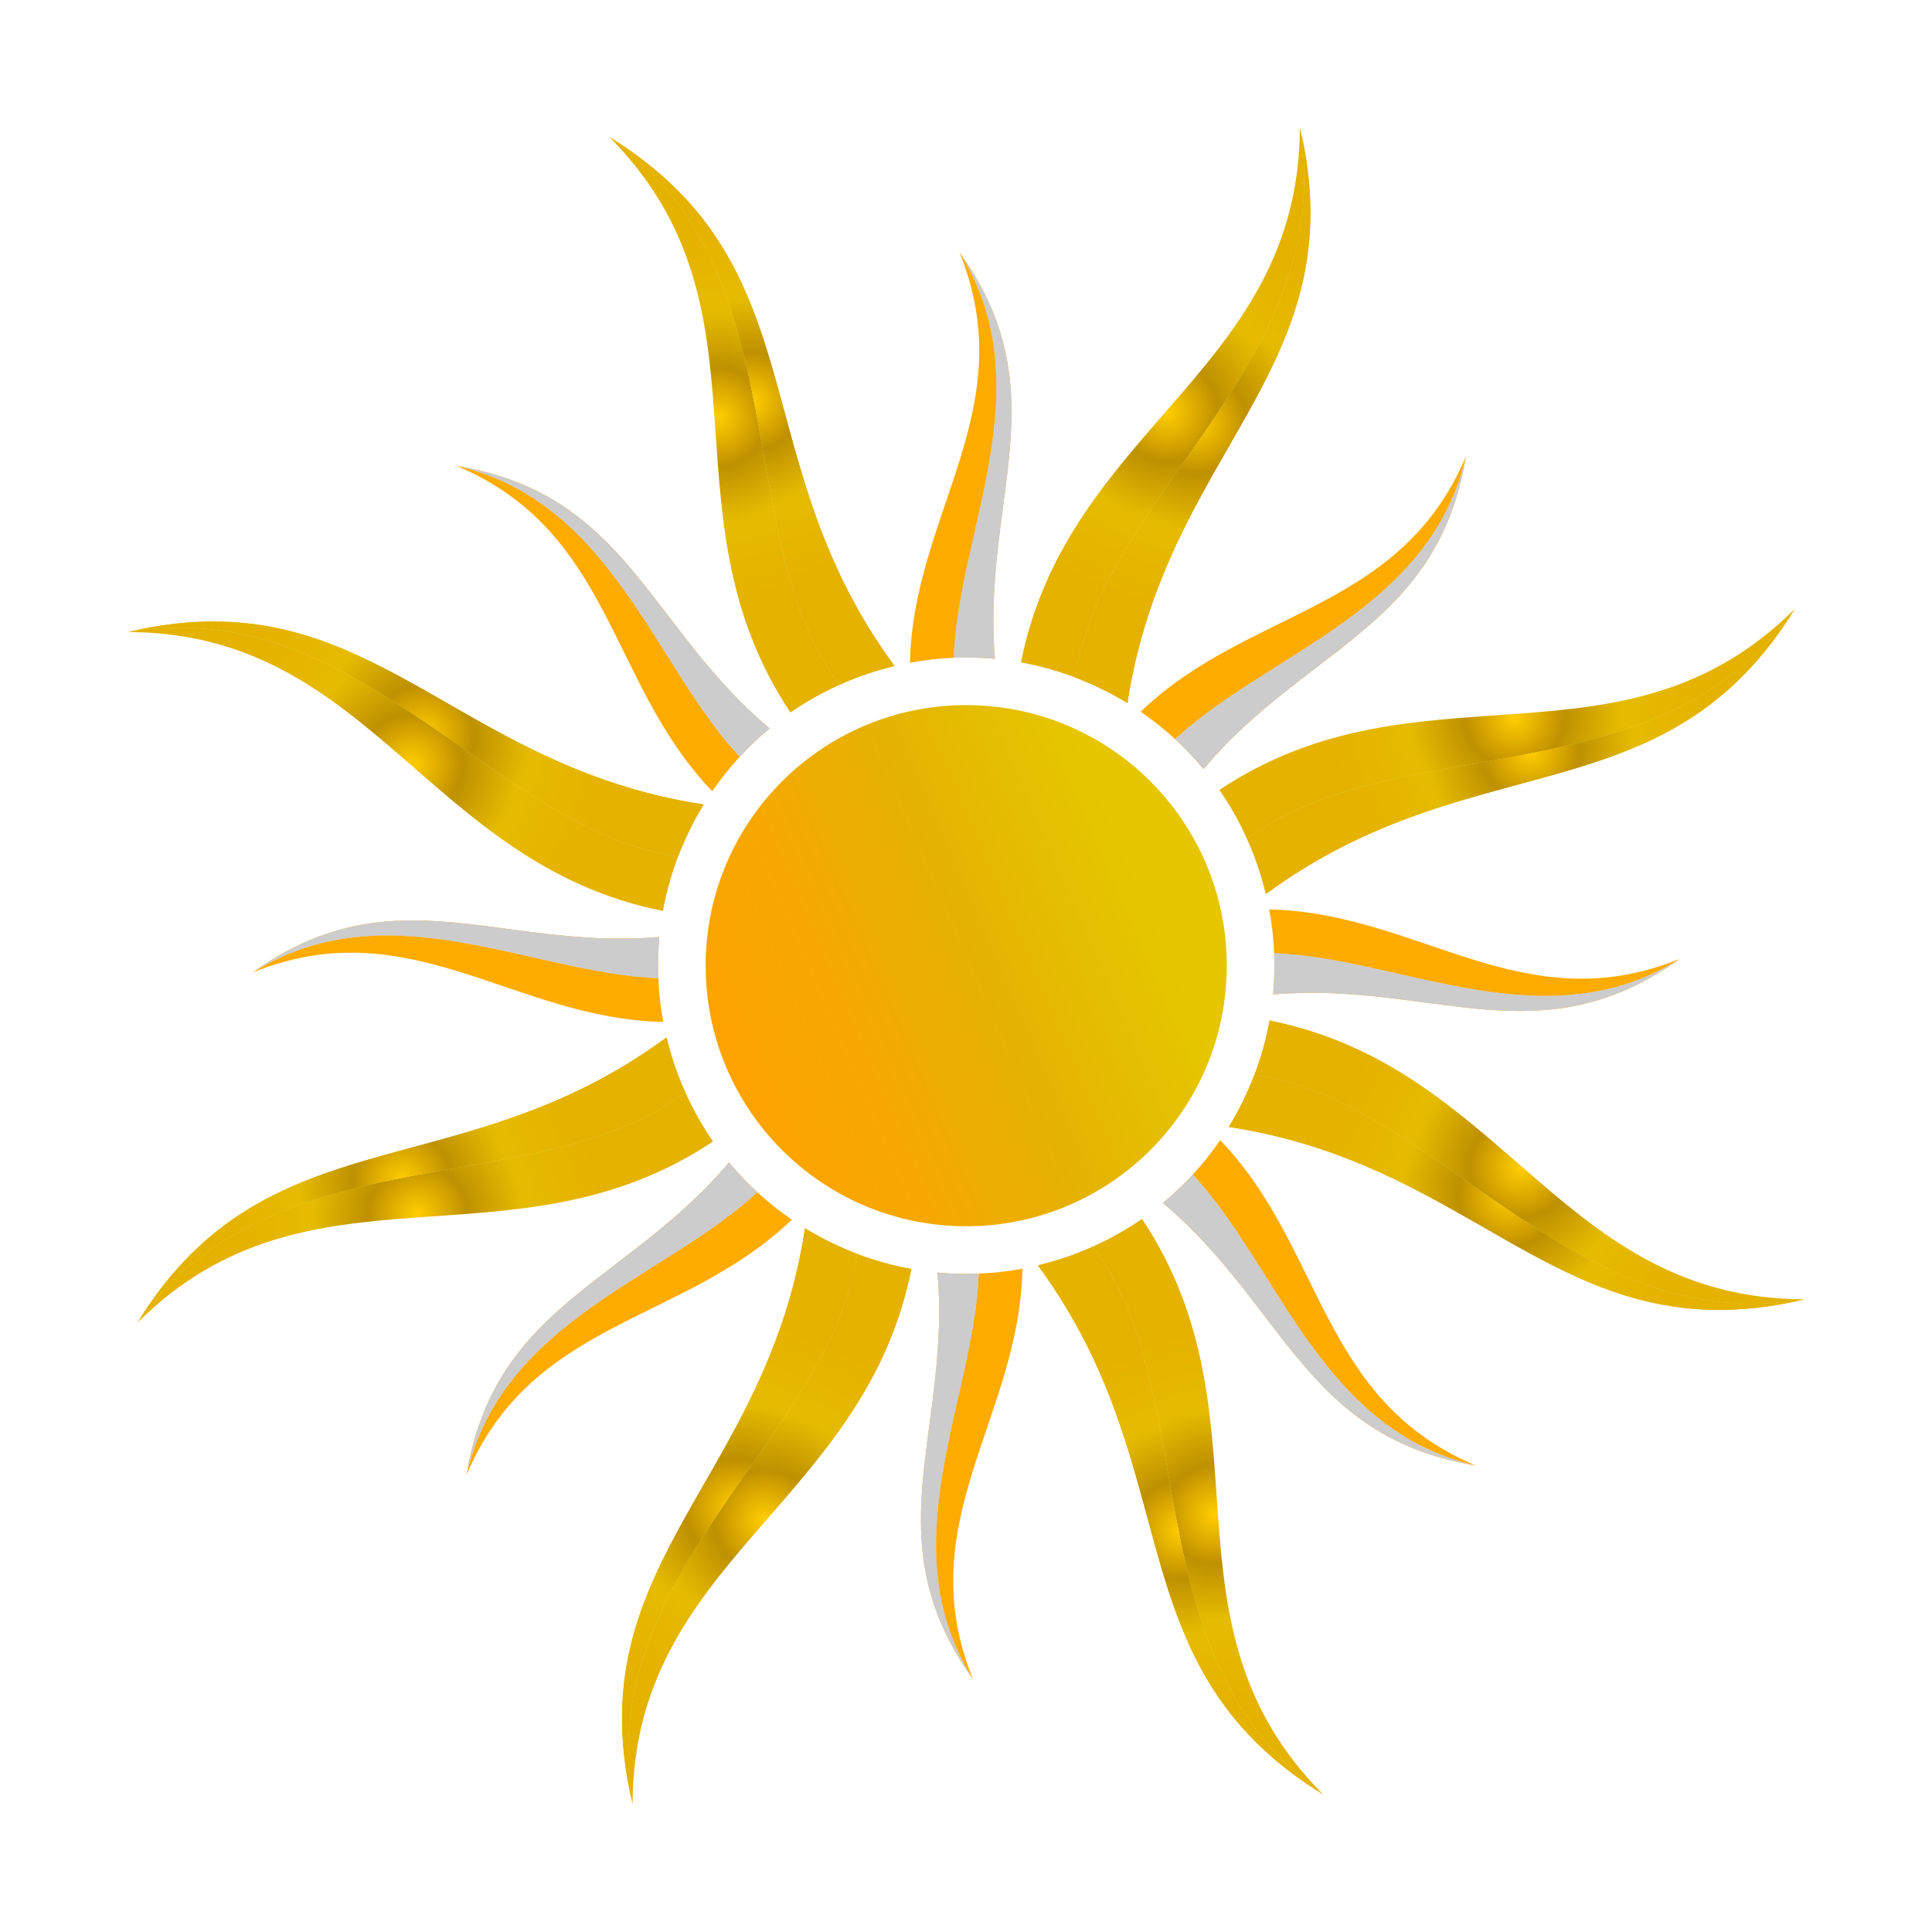 <?xml version="1.0" encoding="utf-8"?>
<!-- Generator: Adobe Illustrator 25.4.1, SVG Export Plug-In . SVG Version: 6.00 Build 0)  -->
<svg version="1.1" id="logo_x5F_1" xmlns="http://www.w3.org/2000/svg" xmlns:xlink="http://www.w3.org/1999/xlink" x="0px" y="0px"
	 viewBox="0 0 2000 2000" style="enable-background:new 0 0 2000 2000;" xml:space="preserve">
<style type="text/css">
	.st0{fill:url(#SVGID_1_);}
	.st1{fill:url(#SVGID_00000080917138158002382270000014736917405675858819_);}
	.st2{fill:url(#SVGID_00000013158923539746415330000005111665859586299032_);}
	.st3{fill:url(#SVGID_00000157309564350100313220000011694992148827041412_);}
	.st4{fill:url(#SVGID_00000132780192973058112710000016857873007126960004_);}
	.st5{fill:url(#SVGID_00000103953961734218997500000014862178940289865630_);}
	.st6{fill:url(#SVGID_00000150801209781946688650000017601502505531033785_);}
	.st7{fill:url(#SVGID_00000154398626183114814720000015415520633504974746_);}
	.st8{fill:url(#SVGID_00000113342649149997528530000001330813110688904600_);}
	.st9{fill:url(#SVGID_00000129885399298636981430000011870312843934966926_);}
	.st10{fill:url(#SVGID_00000049211366577221419770000007504460644207200957_);}
	.st11{fill:url(#SVGID_00000008117356103196004870000003644984175844431013_);}
	.st12{fill:url(#SVGID_00000063611091007302267400000009679870020840378282_);}
	.st13{fill:url(#SVGID_00000168821742743159424380000009293469389131982504_);}
	.st14{fill:url(#SVGID_00000026155131990061427790000012724042631651051926_);}
	.st15{fill:url(#SVGID_00000026135182825703472210000001028299864620580534_);}
	.st16{fill:url(#SVGID_00000109011585812548500200000012765981614133844106_);}
	.st17{fill:url(#SVGID_00000178917379563776692540000015064806515060216453_);}
	.st18{fill:url(#SVGID_00000080200733629532869330000009437939983509126278_);}
	.st19{fill:url(#SVGID_00000006701085130536205170000014399650845932020613_);}
	.st20{fill:url(#SVGID_00000102543378572836231110000017558174288783208083_);}
	.st21{fill:url(#SVGID_00000065781986643086310780000006709601162176721805_);}
	.st22{fill:url(#SVGID_00000034811310651511388570000011169802684487844758_);}
	.st23{fill:url(#SVGID_00000128476923732791556580000013875641416335479476_);}
	.st24{fill:url(#SVGID_00000110459019255804028080000004374862670169679236_);}
	.st25{fill:url(#SVGID_00000029020016471828754820000007440130671755277750_);}
	.st26{fill:url(#SVGID_00000072980101270913185440000010582048989427252147_);}
	.st27{fill:url(#SVGID_00000078017952434495246020000010347013411924004276_);}
	.st28{fill:url(#SVGID_00000172403650512547746500000006499456295056662691_);}
	.st29{fill:url(#SVGID_00000145740296020799683880000015297019162087370886_);}
	.st30{fill:url(#SVGID_00000120561346997186094210000017881763236803144604_);}
	.st31{fill:url(#SVGID_00000147202373655345949490000006346388412716889754_);}
	.st32{fill:url(#SVGID_00000053516296063086795520000011382611873921205416_);}
	.st33{fill:url(#SVGID_00000070091115818415875030000011263917006770021276_);}
	.st34{fill:url(#SVGID_00000052075897266344097740000012481023526086582207_);}
	.st35{fill:url(#SVGID_00000017475447570093364860000016062366394736727955_);}
	.st36{fill:url(#SVGID_00000152973183331280762590000011355143222097795497_);}
	.st37{fill:url(#SVGID_00000039815313231351970380000013461948909419863462_);}
	.st38{fill:url(#SVGID_00000096746849977658521200000005540142185658425010_);}
	.st39{fill:url(#SVGID_00000060000256575365068430000013880384645825166734_);}
	.st40{fill:url(#SVGID_00000066493907081262680550000015615411969030154892_);}
	.st41{fill:url(#SVGID_00000111912351166662854360000012264452653104289426_);}
	.st42{fill:url(#SVGID_00000152966082298175127350000012461467863971524261_);}
	.st43{fill:url(#SVGID_00000165916825908242358790000004961566698608661437_);}
	.st44{fill:url(#SVGID_00000078042866943676309280000017916191271592847518_);}
	.st45{fill:url(#SVGID_00000176034326217524565040000003956354888018738573_);}
	.st46{fill:url(#SVGID_00000045578006307693329040000017819289668758673562_);}
	.st47{fill:url(#SVGID_00000067957700084055369830000014098513264941065611_);}
	.st48{fill:url(#SVGID_00000025420544090879976740000006288122790887211439_);}
	.st49{fill:url(#SVGID_00000053506990669077914080000010168565590294819726_);}
	.st50{fill:url(#SVGID_00000001627473472056644890000008511871542304900502_);}
	.st51{fill:url(#SVGID_00000150089055510401545740000007872736794993828287_);}
	.st52{fill:url(#SVGID_00000013151166212972443310000009523478091134993288_);}
	.st53{fill:url(#SVGID_00000167368508141672113310000007030296807119418033_);}
	.st54{fill:url(#SVGID_00000105426234364337664930000012589648997132838537_);}
	.st55{fill:url(#SVGID_00000126300718004933810560000012459438100776566674_);}
	.st56{fill:url(#SVGID_00000011004882011212541130000003154180023287638680_);}
	.st57{fill:url(#SVGID_00000008131181909353576180000006826061426338786696_);}
	.st58{fill:url(#SVGID_00000119104648772532882370000014057228299406980490_);}
	.st59{fill:url(#SVGID_00000171717136420614902740000017473572790073008541_);}
	.st60{fill:url(#SVGID_00000111179985933108573890000007385865681743658892_);}
	.st61{fill:url(#SVGID_00000131339687099634571990000005031902006872700829_);}
	.st62{fill:url(#SVGID_00000037663145061210360660000007070593986051135873_);}
	.st63{fill:url(#SVGID_00000101787520795805429540000009576340956657664162_);}
	.st64{fill:url(#SVGID_00000101078167974832904620000017962155727071315846_);}
	.st65{fill:url(#SVGID_00000098183211248972509950000001020286988952718259_);}
	.st66{fill:url(#SVGID_00000107557564744750849570000011111047074067471492_);}
	.st67{fill:url(#SVGID_00000118370808569736072660000008399186242148297366_);}
	.st68{fill:url(#SVGID_00000180339423139977511590000004638323661529806250_);}
	.st69{fill:url(#SVGID_00000085222677053611253010000002400299420411285382_);}
	.st70{fill:url(#SVGID_00000024695264146630872430000000111907999445408385_);}
	.st71{fill:url(#SVGID_00000038375023322151330650000015691990391667177135_);}
	.st72{fill:url(#SVGID_00000172404578804080537590000001520064218175130296_);}
	.st73{fill:url(#SVGID_00000103228150365548769980000003624043903493727389_);}
	.st74{fill:url(#SVGID_00000073705024303624085260000003844543946518237868_);}
	.st75{fill:url(#SVGID_00000175282526353182169150000002316505963987610046_);}
	.st76{fill:#FFAB00;}
	.st77{fill:#CCCCCC;}
	.st78{fill:url(#SVGID_00000109736326653488745260000011720993144022731171_);}
</style>
<g>
	<g>
		
			<radialGradient id="SVGID_1_" cx="1261.667" cy="994.808" r="93.755" gradientTransform="matrix(2.19 -0.943 0.943 2.19 -2133.119 -246.254)" gradientUnits="userSpaceOnUse">
			<stop  offset="5.586592e-03" style="stop-color:#FFCC00"/>
			<stop  offset="0.229" style="stop-color:#BF9000"/>
			<stop  offset="0.484" style="stop-color:#E5BB00"/>
			<stop  offset="0.848" style="stop-color:#E5B200"/>
		</radialGradient>
		<path class="st0" d="M1858.14,630.21c-178.8,177.98-388.41,49.34-595.83,187.5c10.92,15.76,20.5,32.77,28.65,50.86
			C1443.9,753.69,1717.24,829.61,1858.14,630.21z"/>
		
			<radialGradient id="SVGID_00000171707442084273319800000015720279931178541473_" cx="1262.001" cy="1010.858" r="92.647" gradientTransform="matrix(2.19 -0.943 0.943 2.19 -2133.119 -246.254)" gradientUnits="userSpaceOnUse">
			<stop  offset="5.586592e-03" style="stop-color:#FFCC00"/>
			<stop  offset="0.229" style="stop-color:#BF9000"/>
			<stop  offset="0.484" style="stop-color:#E5BB00"/>
			<stop  offset="0.848" style="stop-color:#E5B200"/>
		</radialGradient>
		<path style="fill:url(#SVGID_00000171707442084273319800000015720279931178541473_);" d="M1290.96,868.58
			c0.74,1.65,1.55,3.25,2.27,4.92c7.36,17.09,13.01,34.47,17.22,51.97c215.05-158.21,413.06-77.18,547.69-295.25
			C1717.24,829.61,1443.9,753.69,1290.96,868.58z"/>
		
			<radialGradient id="SVGID_00000001655204300912300360000008725250807616910770_" cx="1262.001" cy="1010.858" r="92.647" gradientTransform="matrix(2.19 -0.943 0.943 2.19 -2133.119 -246.254)" gradientUnits="userSpaceOnUse">
			<stop  offset="5.586592e-03" style="stop-color:#FFCC00"/>
			<stop  offset="0.229" style="stop-color:#BF9000"/>
			<stop  offset="0.484" style="stop-color:#E5BB00"/>
			<stop  offset="0.848" style="stop-color:#E5B200"/>
		</radialGradient>
		<path style="fill:url(#SVGID_00000001655204300912300360000008725250807616910770_);" d="M1290.96,868.58
			c0.74,1.65,1.55,3.25,2.27,4.92c7.36,17.09,13.01,34.47,17.22,51.97c215.05-158.21,413.06-77.18,547.69-295.25
			C1717.24,829.61,1443.9,753.69,1290.96,868.58z"/>
		
			<radialGradient id="SVGID_00000106128267334606051230000012462322570335083436_" cx="1175.676" cy="813.113" r="96.155" gradientTransform="matrix(2.19 -0.943 0.943 2.19 -2133.119 -246.254)" gradientUnits="userSpaceOnUse">
			<stop  offset="5.586592e-03" style="stop-color:#FFCC00"/>
			<stop  offset="0.229" style="stop-color:#BF9000"/>
			<stop  offset="0.484" style="stop-color:#E5BB00"/>
			<stop  offset="0.848" style="stop-color:#E5B200"/>
		</radialGradient>
		<path style="fill:url(#SVGID_00000106128267334606051230000012462322570335083436_);" d="M1345.61,131.79
			c-0.58,252.3-239.79,309.54-288.74,553.95c19.26,3.49,38.12,8.77,56.36,15.69C1140.13,512.05,1386.97,372.43,1345.61,131.79z"/>
		
			<radialGradient id="SVGID_00000038382249052521942240000016445098363992000654_" cx="1273.572" cy="736.638" r="10.204" gradientTransform="matrix(2.19 -0.943 0.943 2.19 -2133.119 -246.254)" gradientUnits="userSpaceOnUse">
			<stop  offset="5.586592e-03" style="stop-color:#FFCC00"/>
			<stop  offset="0.229" style="stop-color:#BF9000"/>
			<stop  offset="0.484" style="stop-color:#E5BB00"/>
			<stop  offset="0.848" style="stop-color:#E5B200"/>
		</radialGradient>
		<path style="fill:url(#SVGID_00000038382249052521942240000016445098363992000654_);" d="M1345.61,131.79L1345.61,131.79
			c5.71,24.14,9.02,46.72,10.31,68.05C1354.63,178.5,1351.32,155.93,1345.61,131.79z"/>
		
			<radialGradient id="SVGID_00000132072223942956838280000001982777419811405972_" cx="1197.315" cy="835.338" r="4.059" gradientTransform="matrix(2.19 -0.943 0.943 2.19 -2133.119 -246.254)" gradientUnits="userSpaceOnUse">
			<stop  offset="5.586592e-03" style="stop-color:#FFCC00"/>
			<stop  offset="0.229" style="stop-color:#BF9000"/>
			<stop  offset="0.484" style="stop-color:#E5BB00"/>
			<stop  offset="0.848" style="stop-color:#E5B200"/>
		</radialGradient>
		<path style="fill:url(#SVGID_00000132072223942956838280000001982777419811405972_);" d="M1283.64,442
			c-4.47,7.88-8.99,15.78-13.58,23.77C1274.64,457.78,1279.16,449.88,1283.64,442z"/>
		
			<radialGradient id="SVGID_00000038387487164513161930000013345197788996129939_" cx="1186.186" cy="843.746" r="5.803" gradientTransform="matrix(2.19 -0.943 0.943 2.19 -2133.119 -246.254)" gradientUnits="userSpaceOnUse">
			<stop  offset="5.586592e-03" style="stop-color:#FFCC00"/>
			<stop  offset="0.229" style="stop-color:#BF9000"/>
			<stop  offset="0.484" style="stop-color:#E5BB00"/>
			<stop  offset="0.848" style="stop-color:#E5B200"/>
		</radialGradient>
		<path style="fill:url(#SVGID_00000038387487164513161930000013345197788996129939_);" d="M1270.06,465.77
			c-6.41,11.17-12.88,22.49-19.31,34.05C1257.18,488.26,1263.65,476.94,1270.06,465.77z"/>
		
			<radialGradient id="SVGID_00000160872334873226238150000012421887638748768908_" cx="1245.371" cy="792.7" r="5.457" gradientTransform="matrix(2.19 -0.943 0.943 2.19 -2133.119 -246.254)" gradientUnits="userSpaceOnUse">
			<stop  offset="5.586592e-03" style="stop-color:#FFCC00"/>
			<stop  offset="0.229" style="stop-color:#BF9000"/>
			<stop  offset="0.484" style="stop-color:#E5BB00"/>
			<stop  offset="0.848" style="stop-color:#E5B200"/>
		</radialGradient>
		<path style="fill:url(#SVGID_00000160872334873226238150000012421887638748768908_);" d="M1347.18,297.56
			c-2.95,12.04-6.53,23.75-10.62,35.24C1340.66,321.31,1344.23,309.6,1347.18,297.56z"/>
		
			<radialGradient id="SVGID_00000041281728383130906470000000398555577830747324_" cx="1277.23" cy="722.679" r="3.654038e-04" gradientTransform="matrix(2.19 -0.943 0.943 2.19 -2133.119 -246.254)" gradientUnits="userSpaceOnUse">
			<stop  offset="5.586592e-03" style="stop-color:#FFCC00"/>
			<stop  offset="0.229" style="stop-color:#BF9000"/>
			<stop  offset="0.484" style="stop-color:#E5BB00"/>
			<stop  offset="0.848" style="stop-color:#E5B200"/>
		</radialGradient>
		<polygon style="fill:url(#SVGID_00000041281728383130906470000000398555577830747324_);" points="1345.61,131.79 1345.61,131.79 
			1345.61,131.79 		"/>
		
			<radialGradient id="SVGID_00000143588398296276899990000015978203319922489507_" cx="1258.992" cy="773.41" r="5.727" gradientTransform="matrix(2.19 -0.943 0.943 2.19 -2133.119 -246.254)" gradientUnits="userSpaceOnUse">
			<stop  offset="5.586592e-03" style="stop-color:#FFCC00"/>
			<stop  offset="0.229" style="stop-color:#BF9000"/>
			<stop  offset="0.484" style="stop-color:#E5BB00"/>
			<stop  offset="0.848" style="stop-color:#E5B200"/>
		</radialGradient>
		<path style="fill:url(#SVGID_00000143588398296276899990000015978203319922489507_);" d="M1355.89,240.93
			c-0.83,13.21-2.46,25.95-4.76,38.33C1353.43,266.88,1355.06,254.13,1355.89,240.93z"/>
		
			<radialGradient id="SVGID_00000067930290050347590460000007144266439974227079_" cx="1229.412" cy="809.297" r="5.429" gradientTransform="matrix(2.19 -0.943 0.943 2.19 -2133.119 -246.254)" gradientUnits="userSpaceOnUse">
			<stop  offset="5.586592e-03" style="stop-color:#FFCC00"/>
			<stop  offset="0.229" style="stop-color:#BF9000"/>
			<stop  offset="0.484" style="stop-color:#E5BB00"/>
			<stop  offset="0.848" style="stop-color:#E5B200"/>
		</radialGradient>
		<path style="fill:url(#SVGID_00000067930290050347590460000007144266439974227079_);" d="M1330.07,349.88
			c-4.57,11.29-9.6,22.39-14.97,33.41C1320.47,372.27,1325.5,361.16,1330.07,349.88z"/>
		
			<radialGradient id="SVGID_00000098186813741046991330000007568226090054373796_" cx="1212.83" cy="823.188" r="9.876" gradientTransform="matrix(2.19 -0.943 0.943 2.19 -2133.119 -246.254)" gradientUnits="userSpaceOnUse">
			<stop  offset="5.586592e-03" style="stop-color:#FFCC00"/>
			<stop  offset="0.229" style="stop-color:#BF9000"/>
			<stop  offset="0.484" style="stop-color:#E5BB00"/>
			<stop  offset="0.848" style="stop-color:#E5B200"/>
		</radialGradient>
		<path style="fill:url(#SVGID_00000098186813741046991330000007568226090054373796_);" d="M1315.09,383.29
			c-9.59,19.66-20.3,39.07-31.46,58.71C1294.79,422.36,1305.51,402.95,1315.09,383.29z"/>
		
			<radialGradient id="SVGID_00000178897979900486653830000007927726849599791757_" cx="1185.229" cy="822.672" r="96.08" gradientTransform="matrix(2.19 -0.943 0.943 2.19 -2133.119 -246.254)" gradientUnits="userSpaceOnUse">
			<stop  offset="5.586592e-03" style="stop-color:#FFCC00"/>
			<stop  offset="0.229" style="stop-color:#BF9000"/>
			<stop  offset="0.484" style="stop-color:#E5BB00"/>
			<stop  offset="0.848" style="stop-color:#E5B200"/>
		</radialGradient>
		<path style="fill:url(#SVGID_00000178897979900486653830000007927726849599791757_);" d="M1113.23,701.43
			c18.72,7.1,36.76,15.94,53.88,26.43c14.26-93.65,48.29-164.48,83.64-228.04c6.43-11.56,12.9-22.88,19.31-34.05
			c4.58-7.99,9.1-15.9,13.58-23.77c11.16-19.64,21.87-39.05,31.46-58.71c5.37-11.02,10.4-22.12,14.97-33.41
			c2.29-5.64,4.46-11.33,6.5-17.07c4.09-11.49,7.66-23.2,10.62-35.24c1.48-6.02,2.8-12.12,3.95-18.31
			c2.3-12.38,3.93-25.12,4.76-38.33c0.83-13.21,0.88-26.87,0.02-41.09c-1.28-21.33-4.59-43.91-10.31-68.04l0,0
			C1386.97,372.43,1140.13,512.05,1113.23,701.43z"/>
		
			<radialGradient id="SVGID_00000032618294470609167400000003078498579929898430_" cx="1185.229" cy="822.672" r="96.08" gradientTransform="matrix(2.19 -0.943 0.943 2.19 -2133.119 -246.254)" gradientUnits="userSpaceOnUse">
			<stop  offset="5.586592e-03" style="stop-color:#FFCC00"/>
			<stop  offset="0.229" style="stop-color:#BF9000"/>
			<stop  offset="0.484" style="stop-color:#E5BB00"/>
			<stop  offset="0.848" style="stop-color:#E5B200"/>
		</radialGradient>
		<path style="fill:url(#SVGID_00000032618294470609167400000003078498579929898430_);" d="M1113.23,701.43
			c18.72,7.1,36.76,15.94,53.88,26.43c14.26-93.65,48.29-164.48,83.64-228.04c6.43-11.56,12.9-22.88,19.31-34.05
			c4.58-7.99,9.1-15.9,13.58-23.77c11.16-19.64,21.87-39.05,31.46-58.71c5.37-11.02,10.4-22.12,14.97-33.41
			c2.29-5.64,4.46-11.33,6.5-17.07c4.09-11.49,7.66-23.2,10.62-35.24c1.48-6.02,2.8-12.12,3.95-18.31
			c2.3-12.38,3.93-25.12,4.76-38.33c0.83-13.21,0.88-26.87,0.02-41.09c-1.28-21.33-4.59-43.91-10.31-68.04l0,0
			C1386.97,372.43,1140.13,512.05,1113.23,701.43z"/>
		
			<radialGradient id="SVGID_00000041999121566757055850000001018631293956689792_" cx="1025.299" cy="730.036" r="2.784" gradientTransform="matrix(2.19 -0.943 0.943 2.19 -2133.119 -246.254)" gradientUnits="userSpaceOnUse">
			<stop  offset="5.586592e-03" style="stop-color:#FFCC00"/>
			<stop  offset="0.229" style="stop-color:#BF9000"/>
			<stop  offset="0.484" style="stop-color:#E5BB00"/>
			<stop  offset="0.848" style="stop-color:#E5B200"/>
		</radialGradient>
		<path style="fill:url(#SVGID_00000041999121566757055850000001018631293956689792_);" d="M798.22,376.49
			c1.76,5.97,3.49,11.99,5.19,18.04C801.71,388.48,799.99,382.46,798.22,376.49z"/>
		
			<radialGradient id="SVGID_00000035522348843903164280000009899483818890046599_" cx="1021.087" cy="648.862" r="2.943" gradientTransform="matrix(2.19 -0.943 0.943 2.19 -2133.119 -246.254)" gradientUnits="userSpaceOnUse">
			<stop  offset="5.586592e-03" style="stop-color:#FFCC00"/>
			<stop  offset="0.229" style="stop-color:#BF9000"/>
			<stop  offset="0.484" style="stop-color:#E5BB00"/>
			<stop  offset="0.848" style="stop-color:#E5B200"/>
		</radialGradient>
		<path style="fill:url(#SVGID_00000035522348843903164280000009899483818890046599_);" d="M708.47,204.27
			c4.6,4.91,8.97,9.87,13.13,14.89C717.44,214.14,713.07,209.17,708.47,204.27z"/>
		
			<radialGradient id="SVGID_00000062176992941274689340000001953989013720633227_" cx="1009.255" cy="624.427" r="13.291" gradientTransform="matrix(2.19 -0.943 0.943 2.19 -2133.119 -246.254)" gradientUnits="userSpaceOnUse">
			<stop  offset="5.586592e-03" style="stop-color:#FFCC00"/>
			<stop  offset="0.229" style="stop-color:#BF9000"/>
			<stop  offset="0.484" style="stop-color:#E5BB00"/>
			<stop  offset="0.848" style="stop-color:#E5B200"/>
		</radialGradient>
		<path style="fill:url(#SVGID_00000062176992941274689340000001953989013720633227_);" d="M630.76,141.77L630.76,141.77
			c28.14,17.37,51.3,35.8,70.64,55.19C682.06,177.57,658.9,159.14,630.76,141.77z"/>
		
			<radialGradient id="SVGID_00000011010762076426245210000004043755514219058360_" cx="995.353" cy="738.243" r="93.755" gradientTransform="matrix(2.19 -0.943 0.943 2.19 -2133.119 -246.254)" gradientUnits="userSpaceOnUse">
			<stop  offset="5.586592e-03" style="stop-color:#FFCC00"/>
			<stop  offset="0.229" style="stop-color:#BF9000"/>
			<stop  offset="0.484" style="stop-color:#E5BB00"/>
			<stop  offset="0.848" style="stop-color:#E5B200"/>
		</radialGradient>
		<path style="fill:url(#SVGID_00000011010762076426245210000004043755514219058360_);" d="M630.76,141.77
			c177.97,178.8,49.34,388.41,187.5,595.83c15.76-10.92,32.77-20.5,50.86-28.65C754.24,556.01,830.16,282.67,630.76,141.77z"/>
		
			<radialGradient id="SVGID_00000162313949103190936110000014853744389728460730_" cx="1026.996" cy="714.526" r="2.736" gradientTransform="matrix(2.19 -0.943 0.943 2.19 -2133.119 -246.254)" gradientUnits="userSpaceOnUse">
			<stop  offset="5.586592e-03" style="stop-color:#FFCC00"/>
			<stop  offset="0.229" style="stop-color:#BF9000"/>
			<stop  offset="0.484" style="stop-color:#E5BB00"/>
			<stop  offset="0.848" style="stop-color:#E5B200"/>
		</radialGradient>
		<path style="fill:url(#SVGID_00000162313949103190936110000014853744389728460730_);" d="M787.02,341.18
			c2,5.8,3.92,11.64,5.78,17.52C790.93,352.82,789.01,346.98,787.02,341.18z"/>
		
			<radialGradient id="SVGID_00000101067219935066178820000017624837701222742152_" cx="1024.168" cy="660.622" r="5.661" gradientTransform="matrix(2.19 -0.943 0.943 2.19 -2133.119 -246.254)" gradientUnits="userSpaceOnUse">
			<stop  offset="5.586592e-03" style="stop-color:#FFCC00"/>
			<stop  offset="0.229" style="stop-color:#BF9000"/>
			<stop  offset="0.484" style="stop-color:#E5BB00"/>
			<stop  offset="0.848" style="stop-color:#E5B200"/>
		</radialGradient>
		<path style="fill:url(#SVGID_00000101067219935066178820000017624837701222742152_);" d="M721.6,219.16
			c8.32,10.04,15.78,20.32,22.55,30.81C737.38,239.47,729.91,229.2,721.6,219.16z"/>
		
			<radialGradient id="SVGID_00000114771796794739770300000007359952225582165168_" cx="1000.228" cy="607.94" r="4.391607e-04" gradientTransform="matrix(2.19 -0.943 0.943 2.19 -2133.119 -246.254)" gradientUnits="userSpaceOnUse">
			<stop  offset="5.586592e-03" style="stop-color:#FFCC00"/>
			<stop  offset="0.229" style="stop-color:#BF9000"/>
			<stop  offset="0.484" style="stop-color:#E5BB00"/>
			<stop  offset="0.848" style="stop-color:#E5B200"/>
		</radialGradient>
		<polygon style="fill:url(#SVGID_00000114771796794739770300000007359952225582165168_);" points="630.76,141.77 630.76,141.77 
			630.76,141.77 		"/>
		
			<radialGradient id="SVGID_00000155846958953861862640000010368386638842355859_" cx="1011.403" cy="737.909" r="92.647" gradientTransform="matrix(2.19 -0.943 0.943 2.19 -2133.119 -246.254)" gradientUnits="userSpaceOnUse">
			<stop  offset="5.586592e-03" style="stop-color:#FFCC00"/>
			<stop  offset="0.229" style="stop-color:#BF9000"/>
			<stop  offset="0.484" style="stop-color:#E5BB00"/>
			<stop  offset="0.848" style="stop-color:#E5B200"/>
		</radialGradient>
		<path style="fill:url(#SVGID_00000155846958953861862640000010368386638842355859_);" d="M869.12,708.94
			c1.65-0.74,3.25-1.55,4.92-2.27c17.09-7.36,34.47-13.01,51.97-17.22c-76.55-104.04-97.09-204.1-122.6-294.92
			c-1.7-6.06-3.42-12.07-5.19-18.04c-1.76-5.97-3.57-11.9-5.43-17.79c-1.86-5.89-3.78-11.73-5.78-17.52
			c-10.98-31.88-24.27-62.37-42.87-91.22c-6.76-10.49-14.23-20.76-22.55-30.81c-4.16-5.02-8.53-9.99-13.13-14.89
			c-2.3-2.45-4.66-4.89-7.07-7.31c-19.34-19.38-42.5-37.81-70.64-55.18l0,0C830.16,282.67,754.24,556.01,869.12,708.94z"/>
		
			<radialGradient id="SVGID_00000156546098910509083940000003210662781793928092_" cx="1011.403" cy="737.909" r="92.647" gradientTransform="matrix(2.19 -0.943 0.943 2.19 -2133.119 -246.254)" gradientUnits="userSpaceOnUse">
			<stop  offset="5.586592e-03" style="stop-color:#FFCC00"/>
			<stop  offset="0.229" style="stop-color:#BF9000"/>
			<stop  offset="0.484" style="stop-color:#E5BB00"/>
			<stop  offset="0.848" style="stop-color:#E5B200"/>
		</radialGradient>
		<path style="fill:url(#SVGID_00000156546098910509083940000003210662781793928092_);" d="M869.12,708.94
			c1.65-0.74,3.25-1.55,4.92-2.27c17.09-7.36,34.47-13.01,51.97-17.22c-76.55-104.04-97.09-204.1-122.6-294.92
			c-1.7-6.06-3.42-12.07-5.19-18.04c-1.76-5.97-3.57-11.9-5.43-17.79c-1.86-5.89-3.78-11.73-5.78-17.52
			c-10.98-31.88-24.27-62.37-42.87-91.22c-6.76-10.49-14.23-20.76-22.55-30.81c-4.16-5.02-8.53-9.99-13.13-14.89
			c-2.3-2.45-4.66-4.89-7.07-7.31c-19.34-19.38-42.5-37.81-70.64-55.18l0,0C830.16,282.67,754.24,556.01,869.12,708.94z"/>
		
			<radialGradient id="SVGID_00000070811022863622149210000000687565134668122518_" cx="878.956" cy="852.923" r="19.316" gradientTransform="matrix(2.19 -0.943 0.943 2.19 -2133.119 -246.254)" gradientUnits="userSpaceOnUse">
			<stop  offset="5.586592e-03" style="stop-color:#FFCC00"/>
			<stop  offset="0.229" style="stop-color:#BF9000"/>
			<stop  offset="0.484" style="stop-color:#E5BB00"/>
			<stop  offset="0.848" style="stop-color:#E5B200"/>
		</radialGradient>
		<path style="fill:url(#SVGID_00000070811022863622149210000000687565134668122518_);" d="M656.6,817.11
			c-44.94-12.91-84.34-30.21-120.74-48.91C572.26,786.9,611.66,804.2,656.6,817.11z"/>
		
			<radialGradient id="SVGID_00000058549454002211692270000006188693856368126862_" cx="839.37" cy="807.219" r="5.729" gradientTransform="matrix(2.19 -0.943 0.943 2.19 -2133.119 -246.254)" gradientUnits="userSpaceOnUse">
			<stop  offset="5.586592e-03" style="stop-color:#FFCC00"/>
			<stop  offset="0.229" style="stop-color:#BF9000"/>
			<stop  offset="0.484" style="stop-color:#E5BB00"/>
			<stop  offset="0.848" style="stop-color:#E5B200"/>
		</radialGradient>
		<path style="fill:url(#SVGID_00000058549454002211692270000006188693856368126862_);" d="M449.66,720.31
			c11.05,6.31,22.2,12.74,33.54,19.19C471.86,733.05,460.71,726.62,449.66,720.31z"/>
		
			<radialGradient id="SVGID_00000081648703757884518870000014882729453858959488_" cx="728.183" cy="723.69" r="3.579" gradientTransform="matrix(2.19 -0.943 0.943 2.19 -2133.119 -246.254)" gradientUnits="userSpaceOnUse">
			<stop  offset="5.586592e-03" style="stop-color:#FFCC00"/>
			<stop  offset="0.229" style="stop-color:#BF9000"/>
			<stop  offset="0.484" style="stop-color:#E5BB00"/>
			<stop  offset="0.848" style="stop-color:#E5B200"/>
		</radialGradient>
		<path style="fill:url(#SVGID_00000081648703757884518870000014882729453858959488_);" d="M132.33,654.3L132.33,654.3
			c8.05-1.9,15.92-3.54,23.63-4.92C148.25,650.76,140.38,652.4,132.33,654.3z"/>
		
			<radialGradient id="SVGID_00000059292806755159212110000002463020960756868246_" cx="813.658" cy="824.234" r="96.155" gradientTransform="matrix(2.19 -0.943 0.943 2.19 -2133.119 -246.254)" gradientUnits="userSpaceOnUse">
			<stop  offset="5.586592e-03" style="stop-color:#FFCC00"/>
			<stop  offset="0.229" style="stop-color:#BF9000"/>
			<stop  offset="0.484" style="stop-color:#E5BB00"/>
			<stop  offset="0.848" style="stop-color:#E5B200"/>
		</radialGradient>
		<path style="fill:url(#SVGID_00000059292806755159212110000002463020960756868246_);" d="M132.34,654.3
			c252.29,0.58,309.54,239.79,553.95,288.74c3.49-19.26,8.77-38.12,15.68-56.36C512.6,859.78,372.97,612.94,132.34,654.3z"/>
		
			<radialGradient id="SVGID_00000114058304031209420990000003821743716468902570_" cx="814.968" cy="776.151" r="2.525" gradientTransform="matrix(2.19 -0.943 0.943 2.19 -2133.119 -246.254)" gradientUnits="userSpaceOnUse">
			<stop  offset="5.586592e-03" style="stop-color:#FFCC00"/>
			<stop  offset="0.229" style="stop-color:#BF9000"/>
			<stop  offset="0.484" style="stop-color:#E5BB00"/>
			<stop  offset="0.848" style="stop-color:#E5B200"/>
		</radialGradient>
		<path style="fill:url(#SVGID_00000114058304031209420990000003821743716468902570_);" d="M376.03,681.15
			c5.12,2.41,10.23,4.89,15.32,7.45C386.26,686.04,381.15,683.56,376.03,681.15z"/>
		
			<radialGradient id="SVGID_00000157272887703113933980000005971474937323243943_" cx="914.596" cy="884.407" r="7.385" gradientTransform="matrix(2.19 -0.943 0.943 2.19 -2133.119 -246.254)" gradientUnits="userSpaceOnUse">
			<stop  offset="5.586592e-03" style="stop-color:#FFCC00"/>
			<stop  offset="0.229" style="stop-color:#BF9000"/>
			<stop  offset="0.484" style="stop-color:#E5BB00"/>
			<stop  offset="0.848" style="stop-color:#E5B200"/>
		</radialGradient>
		<path style="fill:url(#SVGID_00000157272887703113933980000005971474937323243943_);" d="M728.41,832.8
			c-17.01-2.59-33.27-5.83-48.87-9.61C695.14,826.97,711.4,830.21,728.41,832.8L728.41,832.8z"/>
		
			<radialGradient id="SVGID_00000011008392672951901850000017137986753795020679_" cx="766.147" cy="742.104" r="26.383" gradientTransform="matrix(2.19 -0.943 0.943 2.19 -2133.119 -246.254)" gradientUnits="userSpaceOnUse">
			<stop  offset="5.586592e-03" style="stop-color:#FFCC00"/>
			<stop  offset="0.229" style="stop-color:#BF9000"/>
			<stop  offset="0.484" style="stop-color:#E5BB00"/>
			<stop  offset="0.848" style="stop-color:#E5B200"/>
		</radialGradient>
		<path style="fill:url(#SVGID_00000011008392672951901850000017137986753795020679_);" d="M155.96,649.38
			c69.4-12.46,125.69-4.43,177.39,13.97C281.65,644.95,225.36,636.92,155.96,649.38z"/>
		
			<radialGradient id="SVGID_00000065044274706136133380000005688044773341591740_" cx="723.224" cy="722.679" r="3.851694e-04" gradientTransform="matrix(2.19 -0.943 0.943 2.19 -2133.119 -246.254)" gradientUnits="userSpaceOnUse">
			<stop  offset="5.586592e-03" style="stop-color:#FFCC00"/>
			<stop  offset="0.229" style="stop-color:#BF9000"/>
			<stop  offset="0.484" style="stop-color:#E5BB00"/>
			<stop  offset="0.848" style="stop-color:#E5B200"/>
		</radialGradient>
		<polygon style="fill:url(#SVGID_00000065044274706136133380000005688044773341591740_);" points="132.33,654.3 132.34,654.3 
			132.34,654.3 		"/>
		
			<radialGradient id="SVGID_00000147180540541804192290000004419620292313855889_" cx="823.499" cy="786.627" r="7.029" gradientTransform="matrix(2.19 -0.943 0.943 2.19 -2133.119 -246.254)" gradientUnits="userSpaceOnUse">
			<stop  offset="5.586592e-03" style="stop-color:#FFCC00"/>
			<stop  offset="0.229" style="stop-color:#BF9000"/>
			<stop  offset="0.484" style="stop-color:#E5BB00"/>
			<stop  offset="0.848" style="stop-color:#E5B200"/>
		</radialGradient>
		<path style="fill:url(#SVGID_00000147180540541804192290000004419620292313855889_);" d="M391.35,688.6
			c13.97,7.03,27.85,14.51,41.81,22.35C419.2,703.11,405.32,695.63,391.35,688.6z"/>
		
			<radialGradient id="SVGID_00000170279672104714092170000007865089097408133019_" cx="808.643" cy="769.145" r="4.151" gradientTransform="matrix(2.19 -0.943 0.943 2.19 -2133.119 -246.254)" gradientUnits="userSpaceOnUse">
			<stop  offset="5.586592e-03" style="stop-color:#FFCC00"/>
			<stop  offset="0.229" style="stop-color:#BF9000"/>
			<stop  offset="0.484" style="stop-color:#E5BB00"/>
			<stop  offset="0.848" style="stop-color:#E5B200"/>
		</radialGradient>
		<path style="fill:url(#SVGID_00000170279672104714092170000007865089097408133019_);" d="M350.42,669.84
			c8.63,3.5,17.14,7.33,25.6,11.31C367.57,677.17,359.06,673.34,350.42,669.84z"/>
		
			<radialGradient id="SVGID_00000005987795209343299790000016504185432642547338_" cx="823.217" cy="814.68" r="96.08" gradientTransform="matrix(2.19 -0.943 0.943 2.19 -2133.119 -246.254)" gradientUnits="userSpaceOnUse">
			<stop  offset="5.586592e-03" style="stop-color:#FFCC00"/>
			<stop  offset="0.229" style="stop-color:#BF9000"/>
			<stop  offset="0.484" style="stop-color:#E5BB00"/>
			<stop  offset="0.848" style="stop-color:#E5B200"/>
		</radialGradient>
		<path style="fill:url(#SVGID_00000005987795209343299790000016504185432642547338_);" d="M701.98,886.68
			c7.1-18.72,15.94-36.76,26.43-53.88c-17.01-2.59-33.27-5.83-48.87-9.61c-7.81-1.89-15.45-3.92-22.94-6.08
			c-44.94-12.91-84.34-30.21-120.74-48.91c-18.2-9.35-35.65-19.04-52.66-28.71c-11.34-6.45-22.49-12.88-33.54-19.19
			c-5.52-3.16-11.02-6.28-16.51-9.36c-13.95-7.83-27.83-15.32-41.81-22.35c-5.09-2.56-10.19-5.04-15.32-7.45
			c-8.46-3.98-16.97-7.82-25.6-11.31c-5.64-2.29-11.33-4.46-17.08-6.5c-51.7-18.39-107.99-26.42-177.39-13.97
			c-7.71,1.38-15.58,3.02-23.63,4.93l0,0C372.97,612.94,512.6,859.78,701.98,886.68z"/>
		
			<radialGradient id="SVGID_00000057852056483747959560000004771979843654799803_" cx="823.217" cy="814.68" r="96.08" gradientTransform="matrix(2.19 -0.943 0.943 2.19 -2133.119 -246.254)" gradientUnits="userSpaceOnUse">
			<stop  offset="5.586592e-03" style="stop-color:#FFCC00"/>
			<stop  offset="0.229" style="stop-color:#BF9000"/>
			<stop  offset="0.484" style="stop-color:#E5BB00"/>
			<stop  offset="0.848" style="stop-color:#E5B200"/>
		</radialGradient>
		<path style="fill:url(#SVGID_00000057852056483747959560000004771979843654799803_);" d="M701.98,886.68
			c7.1-18.72,15.94-36.76,26.43-53.88c-17.01-2.59-33.27-5.83-48.87-9.61c-7.81-1.89-15.45-3.92-22.94-6.08
			c-44.94-12.91-84.34-30.21-120.74-48.91c-18.2-9.35-35.65-19.04-52.66-28.71c-11.34-6.45-22.49-12.88-33.54-19.19
			c-5.52-3.16-11.02-6.28-16.51-9.36c-13.95-7.83-27.83-15.32-41.81-22.35c-5.09-2.56-10.19-5.04-15.32-7.45
			c-8.46-3.98-16.97-7.82-25.6-11.31c-5.64-2.29-11.33-4.46-17.08-6.5c-51.7-18.39-107.99-26.42-177.39-13.97
			c-7.71,1.38-15.58,3.02-23.63,4.93l0,0C372.97,612.94,512.6,859.78,701.98,886.68z"/>
		
			<radialGradient id="SVGID_00000065770435821584452140000018327684526855326618_" cx="738.788" cy="1004.556" r="93.755" gradientTransform="matrix(2.19 -0.943 0.943 2.19 -2133.119 -246.254)" gradientUnits="userSpaceOnUse">
			<stop  offset="5.586592e-03" style="stop-color:#FFCC00"/>
			<stop  offset="0.229" style="stop-color:#BF9000"/>
			<stop  offset="0.484" style="stop-color:#E5BB00"/>
			<stop  offset="0.848" style="stop-color:#E5B200"/>
		</radialGradient>
		<path style="fill:url(#SVGID_00000065770435821584452140000018327684526855326618_);" d="M142.31,1369.15
			c178.8-177.98,388.41-49.34,595.83-187.5c-10.92-15.76-20.5-32.77-28.65-50.86C556.55,1245.67,283.21,1169.75,142.31,1369.15z"/>
		
			<radialGradient id="SVGID_00000064315428888160013520000009233308528220743571_" cx="758.428" cy="978.467" r="2.901" gradientTransform="matrix(2.19 -0.943 0.943 2.19 -2133.119 -246.254)" gradientUnits="userSpaceOnUse">
			<stop  offset="5.586592e-03" style="stop-color:#FFCC00"/>
			<stop  offset="0.229" style="stop-color:#BF9000"/>
			<stop  offset="0.484" style="stop-color:#E5BB00"/>
			<stop  offset="0.848" style="stop-color:#E5B200"/>
		</radialGradient>
		<path style="fill:url(#SVGID_00000064315428888160013520000009233308528220743571_);" d="M441.25,1183.87
			c6.25-1.7,12.54-3.43,18.86-5.2C453.79,1180.44,447.5,1182.17,441.25,1183.87z"/>
		
			<radialGradient id="SVGID_00000090983613257709004350000002732675522603180976_" cx="842.958" cy="981.232" r="3.519" gradientTransform="matrix(2.19 -0.943 0.943 2.19 -2133.119 -246.254)" gradientUnits="userSpaceOnUse">
			<stop  offset="5.586592e-03" style="stop-color:#FFCC00"/>
			<stop  offset="0.229" style="stop-color:#BF9000"/>
			<stop  offset="0.484" style="stop-color:#E5BB00"/>
			<stop  offset="0.848" style="stop-color:#E5B200"/>
		</radialGradient>
		<path style="fill:url(#SVGID_00000090983613257709004350000002732675522603180976_);" d="M628.15,1113.57
			c6.82-3.77,13.66-7.74,20.52-11.92C641.81,1105.82,634.97,1109.79,628.15,1113.57z"/>
		
			<radialGradient id="SVGID_00000072251236159295512030000001350843655245219739_" cx="750.354" cy="977.331" r="2.864" gradientTransform="matrix(2.19 -0.943 0.943 2.19 -2133.119 -246.254)" gradientUnits="userSpaceOnUse">
			<stop  offset="5.586592e-03" style="stop-color:#FFCC00"/>
			<stop  offset="0.229" style="stop-color:#BF9000"/>
			<stop  offset="0.484" style="stop-color:#E5BB00"/>
			<stop  offset="0.848" style="stop-color:#E5B200"/>
		</radialGradient>
		<path style="fill:url(#SVGID_00000072251236159295512030000001350843655245219739_);" d="M422.6,1188.93
			c6.18-1.68,12.39-3.36,18.64-5.06C434.99,1185.58,428.78,1187.26,422.6,1188.93z"/>
		
			<radialGradient id="SVGID_00000080920345132996705040000008638100999121592960_" cx="720.872" cy="973.5" r="4.128" gradientTransform="matrix(2.19 -0.943 0.943 2.19 -2133.119 -246.254)" gradientUnits="userSpaceOnUse">
			<stop  offset="5.586592e-03" style="stop-color:#FFCC00"/>
			<stop  offset="0.229" style="stop-color:#BF9000"/>
			<stop  offset="0.484" style="stop-color:#E5BB00"/>
			<stop  offset="0.848" style="stop-color:#E5B200"/>
		</radialGradient>
		<path style="fill:url(#SVGID_00000080920345132996705040000008638100999121592960_);" d="M350.45,1209.95
			c8.76-2.89,17.62-5.62,26.58-8.27C368.08,1204.33,359.22,1207.07,350.45,1209.95z"/>
		
			<radialGradient id="SVGID_00000088112745272640170140000010542929119410817978_" cx="814.384" cy="982.994" r="3.248" gradientTransform="matrix(2.19 -0.943 0.943 2.19 -2133.119 -246.254)" gradientUnits="userSpaceOnUse">
			<stop  offset="5.586592e-03" style="stop-color:#FFCC00"/>
			<stop  offset="0.229" style="stop-color:#BF9000"/>
			<stop  offset="0.484" style="stop-color:#E5BB00"/>
			<stop  offset="0.848" style="stop-color:#E5B200"/>
		</radialGradient>
		<path style="fill:url(#SVGID_00000088112745272640170140000010542929119410817978_);" d="M587.52,1134.02
			c-6.72,3.07-13.42,5.98-20.09,8.74C574.11,1139.99,580.8,1137.08,587.52,1134.02z"/>
		
			<radialGradient id="SVGID_00000181784250323695159610000003541737473640572348_" cx="707.378" cy="972.343" r="2.719" gradientTransform="matrix(2.19 -0.943 0.943 2.19 -2133.119 -246.254)" gradientUnits="userSpaceOnUse">
			<stop  offset="5.586592e-03" style="stop-color:#FFCC00"/>
			<stop  offset="0.229" style="stop-color:#BF9000"/>
			<stop  offset="0.484" style="stop-color:#E5BB00"/>
			<stop  offset="0.848" style="stop-color:#E5B200"/>
		</radialGradient>
		<path style="fill:url(#SVGID_00000181784250323695159610000003541737473640572348_);" d="M324.48,1219.13
			c5.7-2.17,11.45-4.24,17.25-6.24C335.93,1214.89,330.18,1216.96,324.48,1219.13z"/>
		
			<radialGradient id="SVGID_00000090252448108938575430000016576778687319750281_" cx="684.316" cy="973.289" r="13.628" gradientTransform="matrix(2.19 -0.943 0.943 2.19 -2133.119 -246.254)" gradientUnits="userSpaceOnUse">
			<stop  offset="5.586592e-03" style="stop-color:#FFCC00"/>
			<stop  offset="0.229" style="stop-color:#BF9000"/>
			<stop  offset="0.484" style="stop-color:#E5BB00"/>
			<stop  offset="0.848" style="stop-color:#E5B200"/>
		</radialGradient>
		<path style="fill:url(#SVGID_00000090252448108938575430000016576778687319750281_);" d="M324.48,1219.13
			c-28.51,10.83-55.84,24.03-81.8,41.84C268.64,1243.16,295.97,1229.96,324.48,1219.13z"/>
		
			<radialGradient id="SVGID_00000134237479566449497960000003044693795257727405_" cx="653.354" cy="977.598" r="2.901" gradientTransform="matrix(2.19 -0.943 0.943 2.19 -2133.119 -246.254)" gradientUnits="userSpaceOnUse">
			<stop  offset="5.586592e-03" style="stop-color:#FFCC00"/>
			<stop  offset="0.229" style="stop-color:#BF9000"/>
			<stop  offset="0.484" style="stop-color:#E5BB00"/>
			<stop  offset="0.848" style="stop-color:#E5B200"/>
		</radialGradient>
		<path style="fill:url(#SVGID_00000134237479566449497960000003044693795257727405_);" d="M212.21,1284.71
			c4.96-4.37,9.99-8.53,15.06-12.48C222.2,1276.18,217.18,1280.34,212.21,1284.71z"/>
		
			<radialGradient id="SVGID_00000112597345755383236130000009204677770198290366_" cx="641.447" cy="981.703" r="3.045" gradientTransform="matrix(2.19 -0.943 0.943 2.19 -2133.119 -246.254)" gradientUnits="userSpaceOnUse">
			<stop  offset="5.586592e-03" style="stop-color:#FFCC00"/>
			<stop  offset="0.229" style="stop-color:#BF9000"/>
			<stop  offset="0.484" style="stop-color:#E5BB00"/>
			<stop  offset="0.848" style="stop-color:#E5B200"/>
		</radialGradient>
		<path style="fill:url(#SVGID_00000112597345755383236130000009204677770198290366_);" d="M190.27,1305.95
			c4.79-5.08,9.63-9.91,14.54-14.51C199.91,1296.04,195.06,1300.87,190.27,1305.95z"/>
		
			<radialGradient id="SVGID_00000157986784051957891460000015548311401316291476_" cx="738.454" cy="988.506" r="92.647" gradientTransform="matrix(2.19 -0.943 0.943 2.19 -2133.119 -246.254)" gradientUnits="userSpaceOnUse">
			<stop  offset="5.586592e-03" style="stop-color:#FFCC00"/>
			<stop  offset="0.229" style="stop-color:#BF9000"/>
			<stop  offset="0.484" style="stop-color:#E5BB00"/>
			<stop  offset="0.848" style="stop-color:#E5B200"/>
		</radialGradient>
		<path style="fill:url(#SVGID_00000157986784051957891460000015548311401316291476_);" d="M709.49,1130.79
			c-0.74-1.65-1.55-3.25-2.27-4.92c-7.36-17.09-13.01-34.47-17.22-51.97c-13.85,10.19-27.64,19.39-41.34,27.74
			c-6.86,4.18-13.7,8.15-20.52,11.92c-13.64,7.55-27.18,14.32-40.62,20.45c-6.72,3.07-13.42,5.98-20.09,8.74
			c-36.68,15.22-72.54,26.19-107.33,35.91c-6.32,1.77-12.61,3.49-18.86,5.2c-6.25,1.7-12.47,3.38-18.64,5.06
			c-15.44,4.19-30.64,8.35-45.57,12.75c-8.96,2.65-17.82,5.38-26.58,8.27c-2.92,0.96-5.83,1.94-8.73,2.94
			c-5.8,2-11.55,4.07-17.25,6.24c-28.51,10.83-55.84,24.03-81.8,41.84c-5.19,3.56-10.33,7.31-15.41,11.26
			c-5.08,3.95-10.1,8.1-15.06,12.48c-2.48,2.19-4.95,4.43-7.4,6.73c-4.91,4.6-9.75,9.43-14.54,14.51
			c-16.75,17.77-32.76,38.58-47.96,63.21C283.21,1169.75,556.55,1245.67,709.49,1130.79z"/>
		
			<radialGradient id="SVGID_00000021096708900391458220000017122100359716820137_" cx="738.454" cy="988.506" r="92.647" gradientTransform="matrix(2.19 -0.943 0.943 2.19 -2133.119 -246.254)" gradientUnits="userSpaceOnUse">
			<stop  offset="5.586592e-03" style="stop-color:#FFCC00"/>
			<stop  offset="0.229" style="stop-color:#BF9000"/>
			<stop  offset="0.484" style="stop-color:#E5BB00"/>
			<stop  offset="0.848" style="stop-color:#E5B200"/>
		</radialGradient>
		<path style="fill:url(#SVGID_00000021096708900391458220000017122100359716820137_);" d="M709.49,1130.79
			c-0.74-1.65-1.55-3.25-2.27-4.92c-7.36-17.09-13.01-34.47-17.22-51.97c-13.85,10.19-27.64,19.39-41.34,27.74
			c-6.86,4.18-13.7,8.15-20.52,11.92c-13.64,7.55-27.18,14.32-40.62,20.45c-6.72,3.07-13.42,5.98-20.09,8.74
			c-36.68,15.22-72.54,26.19-107.33,35.91c-6.32,1.77-12.61,3.49-18.86,5.2c-6.25,1.7-12.47,3.38-18.64,5.06
			c-15.44,4.19-30.64,8.35-45.57,12.75c-8.96,2.65-17.82,5.38-26.58,8.27c-2.92,0.96-5.83,1.94-8.73,2.94
			c-5.8,2-11.55,4.07-17.25,6.24c-28.51,10.83-55.84,24.03-81.8,41.84c-5.19,3.56-10.33,7.31-15.41,11.26
			c-5.08,3.95-10.1,8.1-15.06,12.48c-2.48,2.19-4.95,4.43-7.4,6.73c-4.91,4.6-9.75,9.43-14.54,14.51
			c-16.75,17.77-32.76,38.58-47.96,63.21C283.21,1169.75,556.55,1245.67,709.49,1130.79z"/>
		
			<radialGradient id="SVGID_00000023267150719189718690000000778435310588782493_" cx="884.953" cy="1085.313" r="7.385" gradientTransform="matrix(2.19 -0.943 0.943 2.19 -2133.119 -246.254)" gradientUnits="userSpaceOnUse">
			<stop  offset="5.586592e-03" style="stop-color:#FFCC00"/>
			<stop  offset="0.229" style="stop-color:#BF9000"/>
			<stop  offset="0.484" style="stop-color:#E5BB00"/>
			<stop  offset="0.848" style="stop-color:#E5B200"/>
		</radialGradient>
		<path style="fill:url(#SVGID_00000023267150719189718690000000778435310588782493_);" d="M833.35,1271.5
			c-2.59,17.01-5.83,33.27-9.61,48.87C827.52,1304.77,830.76,1288.51,833.35,1271.5L833.35,1271.5z"/>
		
			<radialGradient id="SVGID_00000178186903583854467200000002796899397774371970_" cx="853.468" cy="1120.953" r="19.316" gradientTransform="matrix(2.19 -0.943 0.943 2.19 -2133.119 -246.254)" gradientUnits="userSpaceOnUse">
			<stop  offset="5.586592e-03" style="stop-color:#FFCC00"/>
			<stop  offset="0.229" style="stop-color:#BF9000"/>
			<stop  offset="0.484" style="stop-color:#E5BB00"/>
			<stop  offset="0.848" style="stop-color:#E5B200"/>
		</radialGradient>
		<path style="fill:url(#SVGID_00000178186903583854467200000002796899397774371970_);" d="M817.66,1343.31
			c-12.91,44.94-30.21,84.34-48.91,120.74C787.44,1427.65,804.74,1388.25,817.66,1343.31z"/>
		
			<radialGradient id="SVGID_00000106117753349058020740000000075779015513328810_" cx="824.779" cy="1186.252" r="96.155" gradientTransform="matrix(2.19 -0.943 0.943 2.19 -2133.119 -246.254)" gradientUnits="userSpaceOnUse">
			<stop  offset="5.586592e-03" style="stop-color:#FFCC00"/>
			<stop  offset="0.229" style="stop-color:#BF9000"/>
			<stop  offset="0.484" style="stop-color:#E5BB00"/>
			<stop  offset="0.848" style="stop-color:#E5B200"/>
		</radialGradient>
		<path style="fill:url(#SVGID_00000106117753349058020740000000075779015513328810_);" d="M654.85,1867.57
			c0.58-252.3,239.79-309.54,288.74-553.96c-19.26-3.49-38.12-8.77-56.36-15.69C860.32,1487.31,613.48,1626.94,654.85,1867.57z"/>
		
			<radialGradient id="SVGID_00000129164610590471897870000010124282307799612849_" cx="807.764" cy="1160.539" r="5.729" gradientTransform="matrix(2.19 -0.943 0.943 2.19 -2133.119 -246.254)" gradientUnits="userSpaceOnUse">
			<stop  offset="5.586592e-03" style="stop-color:#FFCC00"/>
			<stop  offset="0.229" style="stop-color:#BF9000"/>
			<stop  offset="0.484" style="stop-color:#E5BB00"/>
			<stop  offset="0.848" style="stop-color:#E5B200"/>
		</radialGradient>
		<path style="fill:url(#SVGID_00000129164610590471897870000010124282307799612849_);" d="M720.85,1550.25
			c6.31-11.05,12.74-22.19,19.19-33.54C733.6,1528.05,727.16,1539.2,720.85,1550.25z"/>
		
			<radialGradient id="SVGID_00000103953411864412590010000007410683648839084187_" cx="795.003" cy="1170.219" r="5.597" gradientTransform="matrix(2.19 -0.943 0.943 2.19 -2133.119 -246.254)" gradientUnits="userSpaceOnUse">
			<stop  offset="5.586592e-03" style="stop-color:#FFCC00"/>
			<stop  offset="0.229" style="stop-color:#BF9000"/>
			<stop  offset="0.484" style="stop-color:#E5BB00"/>
			<stop  offset="0.848" style="stop-color:#E5B200"/>
		</radialGradient>
		<path style="fill:url(#SVGID_00000103953411864412590010000007410683648839084187_);" d="M702.4,1583.18
			c5.95-10.94,12.14-21.89,18.45-32.93C714.54,1561.3,708.36,1572.24,702.4,1583.18z"/>
		
			<radialGradient id="SVGID_00000170272066302065470990000004152638465434404488_" cx="824.138" cy="1147.911" r="8.893" gradientTransform="matrix(2.19 -0.943 0.943 2.19 -2133.119 -246.254)" gradientUnits="userSpaceOnUse">
			<stop  offset="5.586592e-03" style="stop-color:#FFCC00"/>
			<stop  offset="0.229" style="stop-color:#BF9000"/>
			<stop  offset="0.484" style="stop-color:#E5BB00"/>
			<stop  offset="0.848" style="stop-color:#E5B200"/>
		</radialGradient>
		<path style="fill:url(#SVGID_00000170272066302065470990000004152638465434404488_);" d="M740.04,1516.71
			c9.67-17.01,19.36-34.46,28.71-52.66C759.4,1482.25,749.71,1499.7,740.04,1516.71z"/>
		
			<radialGradient id="SVGID_00000071542267800410847650000002004692436527360666_" cx="760.171" cy="1200.887" r="5.426" gradientTransform="matrix(2.19 -0.943 0.943 2.19 -2133.119 -246.254)" gradientUnits="userSpaceOnUse">
			<stop  offset="5.586592e-03" style="stop-color:#FFCC00"/>
			<stop  offset="0.229" style="stop-color:#BF9000"/>
			<stop  offset="0.484" style="stop-color:#E5BB00"/>
			<stop  offset="0.848" style="stop-color:#E5B200"/>
		</radialGradient>
		<path style="fill:url(#SVGID_00000071542267800410847650000002004692436527360666_);" d="M658.15,1683.97
			c3.55-11.74,7.66-23.2,12.23-34.49C665.82,1660.77,661.7,1672.24,658.15,1683.97z"/>
		
			<radialGradient id="SVGID_00000021836978337736510900000006643812312970980000_" cx="815.225" cy="1176.692" r="96.08" gradientTransform="matrix(2.19 -0.943 0.943 2.19 -2133.119 -246.254)" gradientUnits="userSpaceOnUse">
			<stop  offset="5.586592e-03" style="stop-color:#FFCC00"/>
			<stop  offset="0.229" style="stop-color:#BF9000"/>
			<stop  offset="0.484" style="stop-color:#E5BB00"/>
			<stop  offset="0.848" style="stop-color:#E5B200"/>
		</radialGradient>
		<path style="fill:url(#SVGID_00000021836978337736510900000006643812312970980000_);" d="M887.23,1297.93
			c-18.72-7.1-36.76-15.94-53.88-26.43c-2.59,17.01-5.83,33.27-9.61,48.87c-1.89,7.81-3.92,15.45-6.08,22.94
			c-12.91,44.94-30.21,84.34-48.91,120.74c-9.35,18.2-19.04,35.65-28.71,52.66c-6.45,11.34-12.88,22.49-19.19,33.54
			c-6.31,11.05-12.5,21.99-18.45,32.93c-11.9,21.88-22.87,43.73-32.02,66.3c-4.57,11.29-8.69,22.75-12.23,34.49
			c-15.97,52.82-20.44,111.19-3.31,183.6C613.48,1626.94,860.32,1487.31,887.23,1297.93z"/>
		
			<radialGradient id="SVGID_00000022542383641832297210000004618926011104340661_" cx="815.225" cy="1176.692" r="96.08" gradientTransform="matrix(2.19 -0.943 0.943 2.19 -2133.119 -246.254)" gradientUnits="userSpaceOnUse">
			<stop  offset="5.586592e-03" style="stop-color:#FFCC00"/>
			<stop  offset="0.229" style="stop-color:#BF9000"/>
			<stop  offset="0.484" style="stop-color:#E5BB00"/>
			<stop  offset="0.848" style="stop-color:#E5B200"/>
		</radialGradient>
		<path style="fill:url(#SVGID_00000022542383641832297210000004618926011104340661_);" d="M887.23,1297.93
			c-18.72-7.1-36.76-15.94-53.88-26.43c-2.59,17.01-5.83,33.27-9.61,48.87c-1.89,7.81-3.92,15.45-6.08,22.94
			c-12.91,44.94-30.21,84.34-48.91,120.74c-9.35,18.2-19.04,35.65-28.71,52.66c-6.45,11.34-12.88,22.49-19.19,33.54
			c-6.31,11.05-12.5,21.99-18.45,32.93c-11.9,21.88-22.87,43.73-32.02,66.3c-4.57,11.29-8.69,22.75-12.23,34.49
			c-15.97,52.82-20.44,111.19-3.31,183.6C613.48,1626.94,860.32,1487.31,887.23,1297.93z"/>
		
			<radialGradient id="SVGID_00000058557197267828395150000017080627848750814340_" cx="1005.101" cy="1261.121" r="93.755" gradientTransform="matrix(2.19 -0.943 0.943 2.19 -2133.119 -246.254)" gradientUnits="userSpaceOnUse">
			<stop  offset="5.586592e-03" style="stop-color:#FFCC00"/>
			<stop  offset="0.229" style="stop-color:#BF9000"/>
			<stop  offset="0.484" style="stop-color:#E5BB00"/>
			<stop  offset="0.848" style="stop-color:#E5B200"/>
		</radialGradient>
		<path style="fill:url(#SVGID_00000058557197267828395150000017080627848750814340_);" d="M1369.7,1857.6
			c-177.98-178.8-49.34-388.41-187.5-595.83c-15.76,10.92-32.77,20.5-50.86,28.65C1246.22,1443.36,1170.3,1716.7,1369.7,1857.6z"/>
		
			<radialGradient id="SVGID_00000173846349968657302710000014331825285689420690_" cx="978.143" cy="1346.555" r="2.901" gradientTransform="matrix(2.19 -0.943 0.943 2.19 -2133.119 -246.254)" gradientUnits="userSpaceOnUse">
			<stop  offset="5.586592e-03" style="stop-color:#FFCC00"/>
			<stop  offset="0.229" style="stop-color:#BF9000"/>
			<stop  offset="0.484" style="stop-color:#E5BB00"/>
			<stop  offset="0.848" style="stop-color:#E5B200"/>
		</radialGradient>
		<path style="fill:url(#SVGID_00000173846349968657302710000014331825285689420690_);" d="M1285.26,1787.7
			c-4.37-4.96-8.53-9.99-12.48-15.07C1276.73,1777.71,1280.88,1782.73,1285.26,1787.7z"/>
		
			<radialGradient id="SVGID_00000115493333771622510380000010506542100880822205_" cx="982.249" cy="1358.462" r="3.045" gradientTransform="matrix(2.19 -0.943 0.943 2.19 -2133.119 -246.254)" gradientUnits="userSpaceOnUse">
			<stop  offset="5.586592e-03" style="stop-color:#FFCC00"/>
			<stop  offset="0.229" style="stop-color:#BF9000"/>
			<stop  offset="0.484" style="stop-color:#E5BB00"/>
			<stop  offset="0.848" style="stop-color:#E5B200"/>
		</radialGradient>
		<path style="fill:url(#SVGID_00000115493333771622510380000010506542100880822205_);" d="M1306.49,1809.63
			c-5.08-4.79-9.91-9.63-14.51-14.54C1296.58,1800,1301.41,1804.85,1306.49,1809.63z"/>
		
			<radialGradient id="SVGID_00000177443683410641159900000007877522678260263837_" cx="972.888" cy="1292.531" r="2.719" gradientTransform="matrix(2.19 -0.943 0.943 2.19 -2133.119 -246.254)" gradientUnits="userSpaceOnUse">
			<stop  offset="5.586592e-03" style="stop-color:#FFCC00"/>
			<stop  offset="0.229" style="stop-color:#BF9000"/>
			<stop  offset="0.484" style="stop-color:#E5BB00"/>
			<stop  offset="0.848" style="stop-color:#E5B200"/>
		</radialGradient>
		<path style="fill:url(#SVGID_00000177443683410641159900000007877522678260263837_);" d="M1219.67,1675.43
			c-2.17-5.7-4.24-11.45-6.24-17.25C1215.43,1663.98,1217.51,1669.73,1219.67,1675.43z"/>
		
			<radialGradient id="SVGID_00000021098469826538017570000016598069799261357440_" cx="981.777" cy="1156.951" r="3.519" gradientTransform="matrix(2.19 -0.943 0.943 2.19 -2133.119 -246.254)" gradientUnits="userSpaceOnUse">
			<stop  offset="5.586592e-03" style="stop-color:#FFCC00"/>
			<stop  offset="0.229" style="stop-color:#BF9000"/>
			<stop  offset="0.484" style="stop-color:#E5BB00"/>
			<stop  offset="0.848" style="stop-color:#E5B200"/>
		</radialGradient>
		<path style="fill:url(#SVGID_00000021098469826538017570000016598069799261357440_);" d="M1114.11,1371.76
			c-3.77-6.82-7.74-13.66-11.93-20.52C1106.37,1358.1,1110.34,1364.94,1114.11,1371.76z"/>
		
			<radialGradient id="SVGID_00000139280448027356937030000015743324544812503963_" cx="979.012" cy="1241.481" r="2.901" gradientTransform="matrix(2.19 -0.943 0.943 2.19 -2133.119 -246.254)" gradientUnits="userSpaceOnUse">
			<stop  offset="5.586592e-03" style="stop-color:#FFCC00"/>
			<stop  offset="0.229" style="stop-color:#BF9000"/>
			<stop  offset="0.484" style="stop-color:#E5BB00"/>
			<stop  offset="0.848" style="stop-color:#E5B200"/>
		</radialGradient>
		<path style="fill:url(#SVGID_00000139280448027356937030000015743324544812503963_);" d="M1184.42,1558.66
			c-1.7-6.25-3.43-12.54-5.2-18.86C1180.99,1546.12,1182.71,1552.41,1184.42,1558.66z"/>
		
			<radialGradient id="SVGID_00000075857510459448541230000007465924023009065872_" cx="977.877" cy="1249.555" r="2.864" gradientTransform="matrix(2.19 -0.943 0.943 2.19 -2133.119 -246.254)" gradientUnits="userSpaceOnUse">
			<stop  offset="5.586592e-03" style="stop-color:#FFCC00"/>
			<stop  offset="0.229" style="stop-color:#BF9000"/>
			<stop  offset="0.484" style="stop-color:#E5BB00"/>
			<stop  offset="0.848" style="stop-color:#E5B200"/>
		</radialGradient>
		<path style="fill:url(#SVGID_00000075857510459448541230000007465924023009065872_);" d="M1189.48,1577.31
			c-1.68-6.18-3.36-12.39-5.06-18.64C1186.12,1564.92,1187.8,1571.13,1189.48,1577.31z"/>
		
			<radialGradient id="SVGID_00000109029398160317382330000015363377969035050157_" cx="974.046" cy="1279.038" r="4.128" gradientTransform="matrix(2.19 -0.943 0.943 2.19 -2133.119 -246.254)" gradientUnits="userSpaceOnUse">
			<stop  offset="5.586592e-03" style="stop-color:#FFCC00"/>
			<stop  offset="0.229" style="stop-color:#BF9000"/>
			<stop  offset="0.484" style="stop-color:#E5BB00"/>
			<stop  offset="0.848" style="stop-color:#E5B200"/>
		</radialGradient>
		<path style="fill:url(#SVGID_00000109029398160317382330000015363377969035050157_);" d="M1210.5,1649.45
			c-2.89-8.76-5.62-17.62-8.27-26.58C1204.88,1631.83,1207.61,1640.69,1210.5,1649.45z"/>
		
			<radialGradient id="SVGID_00000012431983811419239450000017758729114547069082_" cx="983.54" cy="1185.526" r="3.248" gradientTransform="matrix(2.19 -0.943 0.943 2.19 -2133.119 -246.254)" gradientUnits="userSpaceOnUse">
			<stop  offset="5.586592e-03" style="stop-color:#FFCC00"/>
			<stop  offset="0.229" style="stop-color:#BF9000"/>
			<stop  offset="0.484" style="stop-color:#E5BB00"/>
			<stop  offset="0.848" style="stop-color:#E5B200"/>
		</radialGradient>
		<path style="fill:url(#SVGID_00000012431983811419239450000017758729114547069082_);" d="M1134.56,1412.39
			c3.07,6.72,5.98,13.42,8.74,20.09C1140.54,1425.8,1137.63,1419.11,1134.56,1412.39z"/>
		
			<radialGradient id="SVGID_00000165928504694621686360000016356330818111484055_" cx="973.834" cy="1315.594" r="13.628" gradientTransform="matrix(2.19 -0.943 0.943 2.19 -2133.119 -246.254)" gradientUnits="userSpaceOnUse">
			<stop  offset="5.586592e-03" style="stop-color:#FFCC00"/>
			<stop  offset="0.229" style="stop-color:#BF9000"/>
			<stop  offset="0.484" style="stop-color:#E5BB00"/>
			<stop  offset="0.848" style="stop-color:#E5B200"/>
		</radialGradient>
		<path style="fill:url(#SVGID_00000165928504694621686360000016356330818111484055_);" d="M1219.67,1675.43
			c10.83,28.51,24.03,55.84,41.84,81.8C1243.7,1731.27,1230.51,1703.94,1219.67,1675.43z"/>
		
			<radialGradient id="SVGID_00000096058096247236964190000015292578345954956210_" cx="989.052" cy="1261.455" r="92.647" gradientTransform="matrix(2.19 -0.943 0.943 2.19 -2133.119 -246.254)" gradientUnits="userSpaceOnUse">
			<stop  offset="5.586592e-03" style="stop-color:#FFCC00"/>
			<stop  offset="0.229" style="stop-color:#BF9000"/>
			<stop  offset="0.484" style="stop-color:#E5BB00"/>
			<stop  offset="0.848" style="stop-color:#E5B200"/>
		</radialGradient>
		<path style="fill:url(#SVGID_00000096058096247236964190000015292578345954956210_);" d="M1131.33,1290.42
			c-1.65,0.74-3.25,1.55-4.92,2.27c-17.09,7.36-34.47,13.01-51.97,17.22c10.19,13.85,19.39,27.64,27.74,41.34
			c4.18,6.86,8.15,13.7,11.93,20.52c7.55,13.63,14.32,27.18,20.45,40.62c3.07,6.72,5.98,13.42,8.74,20.09
			c15.22,36.68,26.19,72.54,35.91,107.33c1.77,6.32,3.49,12.61,5.2,18.86c1.7,6.25,3.38,12.47,5.06,18.64
			c4.19,15.44,8.35,30.64,12.75,45.57c2.64,8.96,5.38,17.82,8.27,26.58c0.96,2.92,1.94,5.83,2.94,8.73c2,5.79,4.07,11.55,6.24,17.25
			c10.83,28.51,24.03,55.84,41.84,81.8c3.56,5.19,7.31,10.33,11.26,15.4c3.95,5.08,8.1,10.1,12.48,15.07
			c2.19,2.48,4.43,4.95,6.73,7.4c4.6,4.91,9.43,9.75,14.51,14.54c17.77,16.75,38.58,32.76,63.21,47.96
			C1170.3,1716.7,1246.22,1443.36,1131.33,1290.42z"/>
		
			<radialGradient id="SVGID_00000028305536695237324430000013962557745134611132_" cx="989.052" cy="1261.455" r="92.647" gradientTransform="matrix(2.19 -0.943 0.943 2.19 -2133.119 -246.254)" gradientUnits="userSpaceOnUse">
			<stop  offset="5.586592e-03" style="stop-color:#FFCC00"/>
			<stop  offset="0.229" style="stop-color:#BF9000"/>
			<stop  offset="0.484" style="stop-color:#E5BB00"/>
			<stop  offset="0.848" style="stop-color:#E5B200"/>
		</radialGradient>
		<path style="fill:url(#SVGID_00000028305536695237324430000013962557745134611132_);" d="M1131.33,1290.42
			c-1.65,0.74-3.25,1.55-4.92,2.27c-17.09,7.36-34.47,13.01-51.97,17.22c10.19,13.85,19.39,27.64,27.74,41.34
			c4.18,6.86,8.15,13.7,11.93,20.52c7.55,13.63,14.32,27.18,20.45,40.62c3.07,6.72,5.98,13.42,8.74,20.09
			c15.22,36.68,26.19,72.54,35.91,107.33c1.77,6.32,3.49,12.61,5.2,18.86c1.7,6.25,3.38,12.47,5.06,18.64
			c4.19,15.44,8.35,30.64,12.75,45.57c2.64,8.96,5.38,17.82,8.27,26.58c0.96,2.92,1.94,5.83,2.94,8.73c2,5.79,4.07,11.55,6.24,17.25
			c10.83,28.51,24.03,55.84,41.84,81.8c3.56,5.19,7.31,10.33,11.26,15.4c3.95,5.08,8.1,10.1,12.48,15.07
			c2.19,2.48,4.43,4.95,6.73,7.4c4.6,4.91,9.43,9.75,14.51,14.54c17.77,16.75,38.58,32.76,63.21,47.96
			C1170.3,1716.7,1246.22,1443.36,1131.33,1290.42z"/>
		
			<radialGradient id="SVGID_00000075153892443858640120000007292500669909902212_" cx="1131.308" cy="1156.08" r="15.599" gradientTransform="matrix(2.19 -0.943 0.943 2.19 -2133.119 -246.254)" gradientUnits="userSpaceOnUse">
			<stop  offset="5.586592e-03" style="stop-color:#FFCC00"/>
			<stop  offset="0.229" style="stop-color:#BF9000"/>
			<stop  offset="0.484" style="stop-color:#E5BB00"/>
			<stop  offset="0.848" style="stop-color:#E5B200"/>
		</radialGradient>
		<path style="fill:url(#SVGID_00000075153892443858640120000007292500669909902212_);" d="M1387.04,1196.52
			c34.61,12.92,65.96,28.2,95.52,44.09C1453,1224.71,1421.65,1209.44,1387.04,1196.52z"/>
		
			<radialGradient id="SVGID_00000175285104930656897310000017057027995257594509_" cx="1186.797" cy="1175.131" r="96.155" gradientTransform="matrix(2.19 -0.943 0.943 2.19 -2133.119 -246.254)" gradientUnits="userSpaceOnUse">
			<stop  offset="5.586592e-03" style="stop-color:#FFCC00"/>
			<stop  offset="0.229" style="stop-color:#BF9000"/>
			<stop  offset="0.484" style="stop-color:#E5BB00"/>
			<stop  offset="0.848" style="stop-color:#E5B200"/>
		</radialGradient>
		<path style="fill:url(#SVGID_00000175285104930656897310000017057027995257594509_);" d="M1868.12,1345.06
			c-252.3-0.58-309.54-239.79-553.96-288.74c-3.49,19.26-8.77,38.12-15.69,56.36C1487.86,1139.59,1627.48,1386.43,1868.12,1345.06z"
			/>
		
			<radialGradient id="SVGID_00000037692494179072714530000016343235817544316050_" cx="1158.58" cy="1188.86" r="8.65" gradientTransform="matrix(2.19 -0.943 0.943 2.19 -2133.119 -246.254)" gradientUnits="userSpaceOnUse">
			<stop  offset="5.586592e-03" style="stop-color:#FFCC00"/>
			<stop  offset="0.229" style="stop-color:#BF9000"/>
			<stop  offset="0.484" style="stop-color:#E5BB00"/>
			<stop  offset="0.848" style="stop-color:#E5B200"/>
		</radialGradient>
		<path style="fill:url(#SVGID_00000037692494179072714530000016343235817544316050_);" d="M1550.79,1279.06
			c-16.57-9.46-33.37-19.21-50.7-28.85C1517.43,1259.85,1534.22,1269.59,1550.79,1279.06z"/>
		
			<radialGradient id="SVGID_00000180333284334396759120000009390011961956465537_" cx="1096.907" cy="1124.359" r="17.62" gradientTransform="matrix(2.19 -0.943 0.943 2.19 -2133.119 -246.254)" gradientUnits="userSpaceOnUse">
			<stop  offset="5.586592e-03" style="stop-color:#FFCC00"/>
			<stop  offset="0.229" style="stop-color:#BF9000"/>
			<stop  offset="0.484" style="stop-color:#E5BB00"/>
			<stop  offset="0.848" style="stop-color:#E5B200"/>
		</radialGradient>
		<path style="fill:url(#SVGID_00000180333284334396759120000009390011961956465537_);" d="M1272.05,1166.56
			c42.56,6.48,80.4,17.04,114.99,29.96C1352.45,1183.6,1314.6,1173.04,1272.05,1166.56L1272.05,1166.56z"/>
		
			<radialGradient id="SVGID_00000183931450823799559700000010207846022632668094_" cx="1190.612" cy="1228.867" r="5.429" gradientTransform="matrix(2.19 -0.943 0.943 2.19 -2133.119 -246.254)" gradientUnits="userSpaceOnUse">
			<stop  offset="5.586592e-03" style="stop-color:#FFCC00"/>
			<stop  offset="0.229" style="stop-color:#BF9000"/>
			<stop  offset="0.484" style="stop-color:#E5BB00"/>
			<stop  offset="0.848" style="stop-color:#E5B200"/>
		</radialGradient>
		<path style="fill:url(#SVGID_00000183931450823799559700000010207846022632668094_);" d="M1650.03,1329.52
			c-11.29-4.57-22.39-9.6-33.41-14.97C1627.64,1319.92,1638.74,1324.95,1650.03,1329.52z"/>
		
			<radialGradient id="SVGID_00000163789462143275384420000000240510066278412683_" cx="1226.499" cy="1258.446" r="5.727" gradientTransform="matrix(2.19 -0.943 0.943 2.19 -2133.119 -246.254)" gradientUnits="userSpaceOnUse">
			<stop  offset="5.586592e-03" style="stop-color:#FFCC00"/>
			<stop  offset="0.229" style="stop-color:#BF9000"/>
			<stop  offset="0.484" style="stop-color:#E5BB00"/>
			<stop  offset="0.848" style="stop-color:#E5B200"/>
		</radialGradient>
		<path style="fill:url(#SVGID_00000163789462143275384420000000240510066278412683_);" d="M1758.98,1355.35
			c-13.21-0.83-25.95-2.46-38.33-4.76C1733.03,1352.89,1745.78,1354.51,1758.98,1355.35z"/>
		
			<radialGradient id="SVGID_00000169522208466206591850000006599624097571018149_" cx="1177.238" cy="1184.684" r="96.08" gradientTransform="matrix(2.19 -0.943 0.943 2.19 -2133.119 -246.254)" gradientUnits="userSpaceOnUse">
			<stop  offset="5.586592e-03" style="stop-color:#FFCC00"/>
			<stop  offset="0.229" style="stop-color:#BF9000"/>
			<stop  offset="0.484" style="stop-color:#E5BB00"/>
			<stop  offset="0.848" style="stop-color:#E5B200"/>
		</radialGradient>
		<path style="fill:url(#SVGID_00000169522208466206591850000006599624097571018149_);" d="M1298.48,1112.68
			c-7.1,18.72-15.94,36.76-26.43,53.88c42.56,6.48,80.4,17.04,114.99,29.96c34.61,12.92,65.96,28.2,95.52,44.09
			c5.91,3.18,11.75,6.38,17.53,9.6c17.34,9.64,34.13,19.38,50.7,28.85c22.09,12.62,43.79,24.75,65.82,35.49
			c11.02,5.37,22.13,10.4,33.41,14.97c22.57,9.14,45.86,16.46,70.62,21.06c12.38,2.3,25.12,3.93,38.33,4.76
			c33.02,2.09,68.91-0.76,109.14-10.28C1627.48,1386.43,1487.86,1139.59,1298.48,1112.68z"/>
		
			<radialGradient id="SVGID_00000049901337316065613300000016692096360536512646_" cx="1177.238" cy="1184.684" r="96.08" gradientTransform="matrix(2.19 -0.943 0.943 2.19 -2133.119 -246.254)" gradientUnits="userSpaceOnUse">
			<stop  offset="5.586592e-03" style="stop-color:#FFCC00"/>
			<stop  offset="0.229" style="stop-color:#BF9000"/>
			<stop  offset="0.484" style="stop-color:#E5BB00"/>
			<stop  offset="0.848" style="stop-color:#E5B200"/>
		</radialGradient>
		<path style="fill:url(#SVGID_00000049901337316065613300000016692096360536512646_);" d="M1298.48,1112.68
			c-7.1,18.72-15.94,36.76-26.43,53.88c42.56,6.48,80.4,17.04,114.99,29.96c34.61,12.92,65.96,28.2,95.52,44.09
			c5.91,3.18,11.75,6.38,17.53,9.6c17.34,9.64,34.13,19.38,50.7,28.85c22.09,12.62,43.79,24.75,65.82,35.49
			c11.02,5.37,22.13,10.4,33.41,14.97c22.57,9.14,45.86,16.46,70.62,21.06c12.38,2.3,25.12,3.93,38.33,4.76
			c33.02,2.09,68.91-0.76,109.14-10.28C1627.48,1386.43,1487.86,1139.59,1298.48,1112.68z"/>
	</g>
	<g>
		<path class="st76" d="M1311.11,731.76c-8.26,6.94-16.5,14.18-24.69,21.81C1294.61,745.94,1302.86,738.71,1311.11,731.76z"/>
		<path class="st76" d="M1459.05,605.17c27.8-33.65,48.92-74.85,58.57-132.91l0,0C1507.97,530.32,1486.86,571.52,1459.05,605.17z"/>
		<path class="st76" d="M1517.62,472.27c-68.23,161.66-224.88,156.97-336.8,264.48c12.5,8.57,24.41,18.05,35.65,28.4
			C1313.09,675.48,1480.59,632.74,1517.62,472.27z"/>
		<path class="st76" d="M1429.2,636.65c-14.1,13.18-29.21,25.47-44.91,37.71C1399.99,662.12,1415.1,649.82,1429.2,636.65z"/>
		<path class="st76" d="M1459.05,605.17c-6.18,7.48-12.69,14.58-19.47,21.42C1446.37,619.75,1452.87,612.65,1459.05,605.17z"/>
		<polygon class="st77" points="1517.62,472.26 1517.62,472.27 1517.62,472.26 		"/>
		<path class="st76" d="M1216.47,765.15c10.41,9.59,20.23,19.91,29.38,30.96c13.19-15.59,26.78-29.67,40.58-42.54
			c8.18-7.63,16.43-14.86,24.69-21.81c24.77-20.83,49.63-39.05,73.18-57.4c15.7-12.24,30.8-24.53,44.91-37.71
			c3.53-3.29,6.99-6.64,10.38-10.06c6.79-6.83,13.3-13.94,19.47-21.42c27.8-33.65,48.92-74.85,58.57-132.91l0,0
			C1480.59,632.74,1313.09,675.48,1216.47,765.15z"/>
		<path class="st77" d="M1216.47,765.15c10.41,9.59,20.23,19.91,29.38,30.96c13.19-15.59,26.78-29.67,40.58-42.54
			c8.18-7.63,16.43-14.86,24.69-21.81c24.77-20.83,49.63-39.05,73.18-57.4c15.7-12.24,30.8-24.53,44.91-37.71
			c3.53-3.29,6.99-6.64,10.38-10.06c6.79-6.83,13.3-13.94,19.47-21.42c27.8-33.65,48.92-74.85,58.57-132.91l0,0
			C1480.59,632.74,1313.09,675.48,1216.47,765.15z"/>
		<path class="st76" d="M1027.79,322.74c14.31,35.1,19.18,68.74,19.29,102.45C1046.96,391.49,1042.09,357.84,1027.79,322.74z"/>
		<path class="st76" d="M1047.08,425.2c0.03,9.63-0.32,19.27-0.95,28.94C1046.76,444.46,1047.11,434.83,1047.08,425.2z"/>
		<path class="st76" d="M993.14,260.89L993.14,260.89c66.07,162.55-48.01,270-51.14,425.16c15.09-2.81,30.22-4.52,45.3-5.13
			C992.22,549.2,1080.42,400.54,993.14,260.89z"/>
		<path class="st77" d="M993.14,260.88L993.14,260.88c15.21,21.28,26.47,41.81,34.65,61.86
			C1019.61,302.69,1008.35,282.16,993.14,260.88z"/>
		<path class="st76" d="M987.3,680.92c14.3-0.58,28.55-0.24,42.66,1.09c-7.22-86.7,11.62-158.35,16.17-227.87
			c0.63-9.68,0.99-19.31,0.95-28.94c-0.12-33.71-4.99-67.36-19.29-102.45c-8.18-20.05-19.43-40.58-34.65-61.86
			C1080.42,400.54,992.22,549.2,987.3,680.92z"/>
		<path class="st77" d="M987.3,680.92c14.3-0.58,28.55-0.24,42.66,1.09c-7.22-86.7,11.62-158.35,16.17-227.87
			c0.63-9.68,0.99-19.31,0.95-28.94c-0.12-33.71-4.99-67.36-19.29-102.45c-8.18-20.05-19.43-40.58-34.65-61.86
			C1080.42,400.54,992.22,549.2,987.3,680.92z"/>
		<path class="st76" d="M472.81,482.29c161.66,68.23,156.97,224.88,264.48,336.8c8.57-12.5,18.05-24.41,28.4-35.65
			C676.03,686.82,633.28,519.32,472.81,482.29z"/>
		<path class="st76" d="M555.56,508.17c-9.38-4.65-19.33-8.86-29.97-12.59C536.23,499.31,546.18,503.52,555.56,508.17z"/>
		<path class="st76" d="M582.06,523.36c24.98,16.4,45.68,36.24,64.86,58.11C627.74,559.6,607.04,539.76,582.06,523.36z"/>
		<path class="st76" d="M555.56,508.17c9.38,4.65,18.18,9.73,26.5,15.2C573.74,517.9,564.94,512.82,555.56,508.17z"/>
		<path class="st76" d="M722.1,676.41c6.68,8.25,13.6,16.52,20.86,24.76C735.69,692.93,728.77,684.66,722.1,676.41z"/>
		<path class="st76" d="M472.81,482.29L472.81,482.29c19.35,3.22,36.83,7.71,52.79,13.3C509.64,489.99,492.16,485.5,472.81,482.29z"
			/>
		<path class="st76" d="M674.9,615.62c6.12,7.85,12.22,15.84,18.41,23.93C687.12,631.46,681.02,623.47,674.9,615.62z"/>
		<path class="st76" d="M693.31,639.55c6.19,8.09,12.47,16.27,18.93,24.5C705.78,655.82,699.5,647.64,693.31,639.55z"/>
		<polygon class="st77" points="472.81,482.29 472.81,482.29 472.81,482.29 		"/>
		<path class="st76" d="M765.69,783.44c9.59-10.41,19.91-20.23,30.96-29.38c-20.21-17.1-37.82-34.9-53.7-52.9
			c-7.26-8.23-14.18-16.5-20.86-24.76c-3.34-4.13-6.62-8.25-9.85-12.36c-6.46-8.23-12.74-16.41-18.93-24.5
			c-6.19-8.09-12.29-16.08-18.41-23.93c-9.18-11.77-18.39-23.21-27.98-34.15c-19.18-21.87-39.88-41.71-64.86-58.11
			c-8.33-5.46-17.13-10.55-26.5-15.2c-9.38-4.65-19.33-8.86-29.97-12.59c-15.95-5.59-33.43-10.08-52.78-13.3l0,0
			C633.28,519.32,676.03,686.82,765.69,783.44z"/>
		<path class="st77" d="M765.69,783.44c9.59-10.41,19.91-20.23,30.96-29.38c-20.21-17.1-37.82-34.9-53.7-52.9
			c-7.26-8.23-14.18-16.5-20.86-24.76c-3.34-4.13-6.62-8.25-9.85-12.36c-6.46-8.23-12.74-16.41-18.93-24.5
			c-6.19-8.09-12.29-16.08-18.41-23.93c-9.18-11.77-18.39-23.21-27.98-34.15c-19.18-21.87-39.88-41.71-64.86-58.11
			c-8.33-5.46-17.13-10.55-26.5-15.2c-9.38-4.65-19.33-8.86-29.97-12.59c-15.95-5.59-33.43-10.08-52.78-13.3l0,0
			C633.28,519.32,676.03,686.82,765.69,783.44z"/>
		<path class="st76" d="M682.56,969.96c-20.33,1.69-39.89,2.04-58.73,1.38C642.67,972,662.22,971.65,682.56,969.96L682.56,969.96z"
			/>
		<path class="st76" d="M261.43,1006.77c162.55-66.07,270,48.01,425.16,51.14c-2.82-15.09-4.52-30.22-5.13-45.3
			C549.74,1007.69,401.08,919.49,261.43,1006.77z"/>
		<path class="st76" d="M411.29,953.19c9.63-0.45,19.26-0.45,28.9-0.13C430.55,952.73,420.93,952.74,411.29,953.19z"/>
		<path class="st76" d="M454.68,953.79c9.68,0.63,19.39,1.55,29.18,2.63C474.08,955.33,464.36,954.42,454.68,953.79z"/>
		<path class="st76" d="M681.46,1012.61c-0.58-14.3-0.24-28.55,1.09-42.66c-20.33,1.69-39.89,2.04-58.73,1.38
			c-50.31-1.76-95.9-10.06-139.96-14.92c-9.79-1.08-19.51-1.99-29.18-2.63c-4.84-0.32-9.67-0.56-14.49-0.73
			c-9.64-0.33-19.27-0.32-28.9,0.13c-48.17,2.24-96.66,15.55-149.86,53.58C401.08,919.49,549.74,1007.69,681.46,1012.61z"/>
		<path class="st77" d="M681.46,1012.61c-0.58-14.3-0.24-28.55,1.09-42.66c-20.33,1.69-39.89,2.04-58.73,1.38
			c-50.31-1.76-95.9-10.06-139.96-14.92c-9.79-1.08-19.51-1.99-29.18-2.63c-4.84-0.32-9.67-0.56-14.49-0.73
			c-9.64-0.33-19.27-0.32-28.9,0.13c-48.17,2.24-96.66,15.55-149.86,53.58C401.08,919.49,549.74,1007.69,681.46,1012.61z"/>
		<path class="st76" d="M482.83,1527.1c68.23-161.66,224.88-156.97,336.81-264.49c-12.5-8.57-24.41-18.05-35.66-28.4
			C687.36,1323.88,519.87,1366.63,482.83,1527.1z"/>
		<path class="st77" d="M490.91,1490.79c3.22-11.34,6.96-21.95,11.16-31.93C497.88,1468.84,494.14,1479.45,490.91,1490.79z"/>
		<path class="st77" d="M502.08,1458.86c4.2-9.98,8.86-19.33,13.93-28.16C510.93,1439.53,506.27,1448.88,502.08,1458.86z"/>
		<path class="st77" d="M701.71,1256.96c16.46-14.52,32.78-30.41,48.54-48.49C734.5,1226.54,718.18,1242.43,701.71,1256.96z"/>
		<path class="st77" d="M516.01,1430.7c5.07-8.83,10.55-17.13,16.38-25C526.55,1413.58,521.07,1421.88,516.01,1430.7z"/>
		<path class="st77" d="M550.91,1383.24c19.49-21.39,41.71-39.88,65.25-58.24C592.62,1343.36,570.4,1361.85,550.91,1383.24z"/>
		<path class="st77" d="M616.16,1325.01c19.62-15.3,40.16-30.49,60.79-47.19C656.32,1294.51,635.78,1309.71,616.16,1325.01z"/>
		<path class="st76" d="M783.98,1234.21c-10.41-9.59-20.23-19.91-29.37-30.95c-1.46,1.72-2.89,3.52-4.36,5.21
			c-15.75,18.07-32.07,33.97-48.54,48.49c-8.23,7.26-16.5,14.18-24.76,20.86c-20.63,16.7-41.17,31.9-60.79,47.19
			c-23.54,18.35-45.77,36.85-65.25,58.24c-6.5,7.13-12.69,14.58-18.52,22.46c-5.83,7.88-11.31,16.18-16.38,25
			c-5.07,8.83-9.73,18.18-13.93,28.16c-4.2,9.98-7.94,20.59-11.16,31.93c-3.23,11.34-5.94,23.41-8.08,36.31
			C519.87,1366.63,687.36,1323.88,783.98,1234.21z"/>
		<path class="st77" d="M783.98,1234.21c-10.41-9.59-20.23-19.91-29.37-30.95c-1.46,1.72-2.89,3.52-4.36,5.21
			c-15.75,18.07-32.07,33.97-48.54,48.49c-8.23,7.26-16.5,14.18-24.76,20.86c-20.63,16.7-41.17,31.9-60.79,47.19
			c-23.54,18.35-45.77,36.85-65.25,58.24c-6.5,7.13-12.69,14.58-18.52,22.46c-5.83,7.88-11.31,16.18-16.38,25
			c-5.07,8.83-9.73,18.18-13.93,28.16c-4.2,9.98-7.94,20.59-11.16,31.93c-3.23,11.34-5.94,23.41-8.08,36.31
			C519.87,1366.63,687.36,1323.88,783.98,1234.21z"/>
		<path class="st76" d="M956.96,1516.04c1.62-14.69,3.62-29.54,5.64-44.69C960.58,1486.5,958.58,1501.35,956.96,1516.04z"/>
		<path class="st76" d="M970.5,1317.35c1.19,14.3,1.76,28.24,1.71,41.78C972.26,1345.6,971.69,1331.66,970.5,1317.35L970.5,1317.35z
			"/>
		<path class="st76" d="M953.38,1574.17c-0.07-19.26,1.42-38.54,3.58-58.13C954.79,1535.62,953.31,1554.91,953.38,1574.17z"/>
		<path class="st76" d="M1007.32,1738.48c-66.06-162.55,48.01-270,51.14-425.16c-15.09,2.82-30.22,4.52-45.3,5.13
			C1008.24,1450.17,920.04,1598.82,1007.32,1738.48z"/>
		<path class="st76" d="M967.1,1661.66c8.36,24.79,21.2,50.22,40.21,76.82l0,0C988.3,1711.88,975.46,1686.46,967.1,1661.66z"/>
		<path class="st76" d="M967.1,1661.66c-8.36-24.79-12.25-48.96-13.37-73.05C954.85,1612.7,958.74,1636.87,967.1,1661.66z"/>
		<path class="st76" d="M966.53,1440.65c1.24-10.39,2.39-20.94,3.31-31.69C968.92,1419.71,967.78,1430.26,966.53,1440.65z"/>
		<path class="st76" d="M969.85,1408.96c0.93-10.75,1.64-21.69,2.03-32.88C971.49,1387.26,970.77,1398.21,969.85,1408.96z"/>
		<polygon class="st77" points="1007.32,1738.48 1007.32,1738.48 1007.32,1738.48 		"/>
		<path class="st76" d="M1013.16,1318.45c-14.3,0.58-28.55,0.24-42.66-1.09c1.19,14.3,1.76,28.24,1.71,41.78
			c-0.02,5.71-0.14,11.36-0.33,16.95c-0.39,11.18-1.11,22.13-2.03,32.88c-0.93,10.75-2.07,21.3-3.31,31.69
			c-1.25,10.39-2.59,20.61-3.94,30.71c-2.02,15.14-4.02,30-5.64,44.69c-2.16,19.58-3.65,38.86-3.58,58.13
			c0.02,4.82,0.13,9.63,0.35,14.45c1.12,24.09,5.01,48.25,13.37,73.05c8.36,24.79,21.2,50.22,40.21,76.82l0,0
			C920.04,1598.82,1008.24,1450.17,1013.16,1318.45z"/>
		<path class="st77" d="M1013.16,1318.45c-14.3,0.58-28.55,0.24-42.66-1.09c1.19,14.3,1.76,28.24,1.71,41.78
			c-0.02,5.71-0.14,11.36-0.33,16.95c-0.39,11.18-1.11,22.13-2.03,32.88c-0.93,10.75-2.07,21.3-3.31,31.69
			c-1.25,10.39-2.59,20.61-3.94,30.71c-2.02,15.14-4.02,30-5.64,44.69c-2.16,19.58-3.65,38.86-3.58,58.13
			c0.02,4.82,0.13,9.63,0.35,14.45c1.12,24.09,5.01,48.25,13.37,73.05c8.36,24.79,21.2,50.22,40.21,76.82l0,0
			C920.04,1598.82,1008.24,1450.17,1013.16,1318.45z"/>
		<path class="st76" d="M1203.8,1245.3c6.34,5.37,12.52,10.78,18.37,16.27C1216.33,1256.08,1210.15,1250.67,1203.8,1245.3
			L1203.8,1245.3z"/>
		<path class="st76" d="M1257.5,1298.2c-7.26-8.23-14.86-16.43-22.91-24.54C1242.64,1281.77,1250.24,1289.97,1257.5,1298.2z"/>
		<path class="st76" d="M1334.75,1395.4c-6.16-7.69-12.25-15.55-18.38-23.53C1322.5,1379.85,1328.59,1387.71,1334.75,1395.4z"/>
		<path class="st76" d="M1288.21,1335.32c-6.47-8.22-13.12-16.49-20.06-24.75C1275.09,1318.82,1281.75,1327.09,1288.21,1335.32z"/>
		<path class="st76" d="M1527.65,1517.08c-161.66-68.23-156.97-224.88-264.49-336.81c-8.57,12.5-18.05,24.41-28.4,35.66
			C1324.43,1312.55,1367.17,1480.04,1527.65,1517.08z"/>
		<path class="st76" d="M1234.76,1215.93c-9.59,10.41-19.91,20.23-30.96,29.37c6.34,5.37,12.52,10.78,18.37,16.28
			c4.26,4,8.39,8.03,12.42,12.09c8.05,8.11,15.65,16.3,22.91,24.54c3.63,4.12,7.18,8.24,10.65,12.37
			c6.94,8.26,13.6,16.52,20.06,24.75c9.7,12.34,18.97,24.58,28.16,36.55c6.13,7.98,12.22,15.84,18.38,23.53
			c46.19,57.66,96.13,105.59,192.9,121.68C1367.17,1480.04,1324.43,1312.55,1234.76,1215.93z"/>
		<path class="st77" d="M1234.76,1215.93c-9.59,10.41-19.91,20.23-30.96,29.37c6.34,5.37,12.52,10.78,18.37,16.28
			c4.26,4,8.39,8.03,12.42,12.09c8.05,8.11,15.65,16.3,22.91,24.54c3.63,4.12,7.18,8.24,10.65,12.37
			c6.94,8.26,13.6,16.52,20.06,24.75c9.7,12.34,18.97,24.58,28.16,36.55c6.13,7.98,12.22,15.84,18.38,23.53
			c46.19,57.66,96.13,105.59,192.9,121.68C1367.17,1480.04,1324.43,1312.55,1234.76,1215.93z"/>
		<path class="st76" d="M1318.99,986.75c131.72,4.92,280.38,93.12,420.03,5.84c-162.55,66.07-270-48.01-425.16-51.14
			C1316.68,956.54,1318.38,971.67,1318.99,986.75z"/>
		<path class="st76" d="M1318.99,986.75c0.58,14.3,0.24,28.55-1.09,42.66c165.14-13.76,275.52,67.29,421.13-36.81
			C1599.37,1079.87,1450.71,991.67,1318.99,986.75z"/>
		<path class="st77" d="M1318.99,986.75c0.58,14.3,0.24,28.55-1.09,42.66c165.14-13.76,275.52,67.29,421.13-36.81
			C1599.37,1079.87,1450.71,991.67,1318.99,986.75z"/>
	</g>
	
		<linearGradient id="SVGID_00000115489465713337622110000005527186545439719059_" gradientUnits="userSpaceOnUse" x1="730.492" y1="999.682" x2="1269.962" y2="999.682" gradientTransform="matrix(0.918 -0.396 0.396 0.918 -313.845 477.157)">
		<stop  offset="0" style="stop-color:#FFA300"/>
		<stop  offset="0.241" style="stop-color:#F6A801"/>
		<stop  offset="0.517" style="stop-color:#E5B203"/>
		<stop  offset="0.865" style="stop-color:#E5C600"/>
	</linearGradient>
	<circle style="fill:url(#SVGID_00000115489465713337622110000005527186545439719059_);" cx="1000.23" cy="999.68" r="269.74"/>
</g>
</svg>
